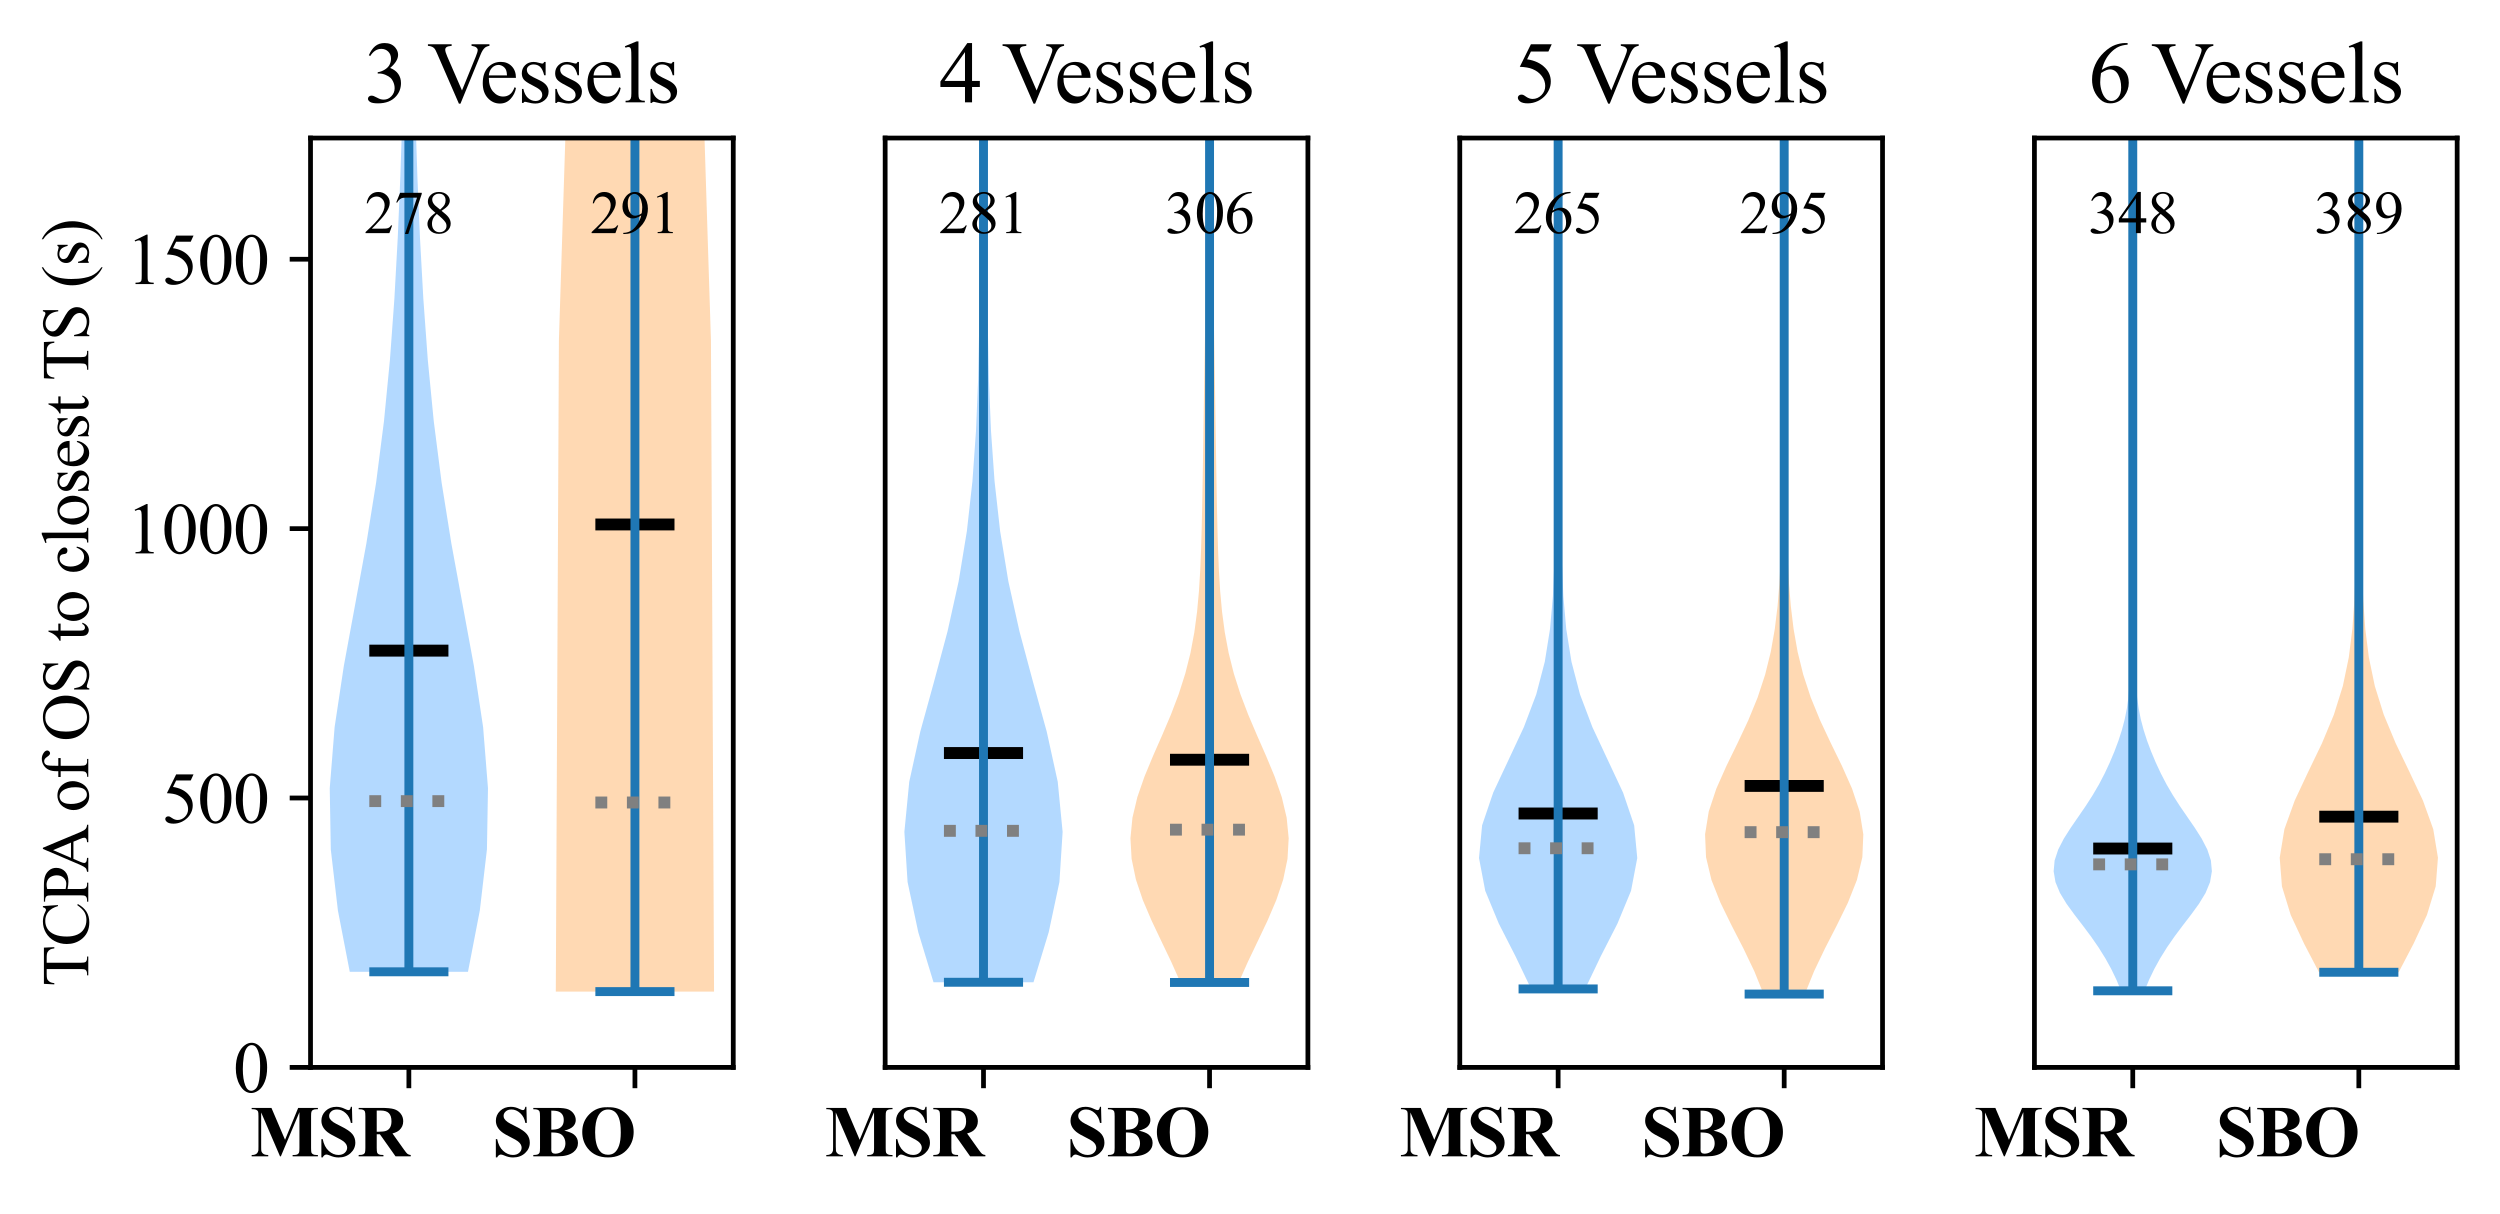 <?xml version="1.0" encoding="utf-8" standalone="no"?>
<!DOCTYPE svg PUBLIC "-//W3C//DTD SVG 1.1//EN"
  "http://www.w3.org/Graphics/SVG/1.1/DTD/svg11.dtd">
<svg xmlns:xlink="http://www.w3.org/1999/xlink" width="420.181pt" height="204.112pt" viewBox="0 0 420.181 204.112" xmlns="http://www.w3.org/2000/svg" version="1.1">
 <defs>
  <style type="text/css">*{stroke-linejoin: round; stroke-linecap: butt}</style>
 </defs>
 <g id="figure_1">
  <g id="patch_1">
   <path d="M 0 204.112 
L 420.181 204.112 
L 420.181 0 
L 0 0 
z
" style="fill: #ffffff"/>
  </g>
  <g id="axes_1">
   <g id="patch_2">
    <path d="M 52.191 179.399 
L 123.241 179.399 
L 123.241 23.199 
L 52.191 23.199 
z
" style="fill: #ffffff"/>
   </g>
   <g id="PolyCollection_1">
    <path d="M 78.655 163.328 
L 58.783 163.328 
L 56.795 153.046 
L 55.596 142.763 
L 55.421 132.481 
L 56.241 122.199 
L 57.79 111.916 
L 59.686 101.634 
L 61.573 91.352 
L 63.219 81.07 
L 64.535 70.787 
L 65.535 60.505 
L 66.285 50.223 
L 66.852 39.941 
L 67.288 29.658 
L 67.622 19.376 
L 67.874 9.094 
L 68.053 -1.189 
L 68.175 -11.471 
L 68.255 -21.753 
L 68.311 -32.035 
L 68.358 -42.318 
L 68.404 -52.6 
L 68.454 -62.882 
L 68.506 -73.164 
L 68.557 -83.447 
L 68.604 -93.729 
L 68.642 -104.011 
L 68.67 -114.294 
L 68.686 -124.576 
L 68.693 -134.858 
L 68.689 -145.14 
L 68.676 -155.423 
L 68.657 -165.705 
L 68.634 -175.987 
L 68.612 -186.269 
L 68.596 -196.552 
L 68.588 -206.834 
L 68.589 -217.116 
L 68.596 -227.399 
L 68.607 -237.681 
L 68.617 -247.963 
L 68.627 -258.245 
L 68.637 -268.528 
L 68.648 -278.81 
L 68.659 -289.092 
L 68.669 -299.374 
L 68.676 -309.657 
L 68.677 -319.939 
L 68.672 -330.221 
L 68.665 -340.504 
L 68.657 -350.786 
L 68.651 -361.068 
L 68.65 -371.35 
L 68.651 -381.633 
L 68.654 -391.915 
L 68.654 -402.197 
L 68.653 -412.479 
L 68.65 -422.762 
L 68.649 -433.044 
L 68.65 -443.326 
L 68.654 -453.609 
L 68.659 -463.891 
L 68.662 -474.173 
L 68.661 -484.455 
L 68.658 -494.738 
L 68.654 -505.02 
L 68.653 -515.302 
L 68.657 -525.584 
L 68.665 -535.867 
L 68.677 -546.149 
L 68.69 -556.431 
L 68.7 -566.714 
L 68.708 -576.996 
L 68.713 -587.278 
L 68.716 -597.56 
L 68.718 -607.843 
L 68.718 -618.125 
L 68.719 -628.407 
L 68.719 -638.689 
L 68.719 -648.972 
L 68.719 -659.254 
L 68.719 -669.536 
L 68.719 -679.819 
L 68.719 -690.101 
L 68.719 -700.383 
L 68.719 -710.665 
L 68.719 -720.948 
L 68.719 -731.23 
L 68.719 -741.512 
L 68.718 -751.794 
L 68.718 -762.077 
L 68.717 -772.359 
L 68.714 -782.641 
L 68.709 -792.924 
L 68.702 -803.206 
L 68.692 -813.488 
L 68.68 -823.77 
L 68.668 -834.053 
L 68.659 -844.335 
L 68.656 -854.617 
L 68.782 -854.617 
L 68.782 -854.617 
L 68.779 -844.335 
L 68.77 -834.053 
L 68.758 -823.77 
L 68.746 -813.488 
L 68.736 -803.206 
L 68.728 -792.924 
L 68.724 -782.641 
L 68.721 -772.359 
L 68.72 -762.077 
L 68.719 -751.794 
L 68.719 -741.512 
L 68.719 -731.23 
L 68.719 -720.948 
L 68.719 -710.665 
L 68.719 -700.383 
L 68.719 -690.101 
L 68.719 -679.819 
L 68.719 -669.536 
L 68.719 -659.254 
L 68.719 -648.972 
L 68.719 -638.689 
L 68.719 -628.407 
L 68.719 -618.125 
L 68.72 -607.843 
L 68.721 -597.56 
L 68.724 -587.278 
L 68.729 -576.996 
L 68.737 -566.714 
L 68.748 -556.431 
L 68.76 -546.149 
L 68.772 -535.867 
L 68.781 -525.584 
L 68.785 -515.302 
L 68.784 -505.02 
L 68.78 -494.738 
L 68.776 -484.455 
L 68.776 -474.173 
L 68.779 -463.891 
L 68.783 -453.609 
L 68.788 -443.326 
L 68.789 -433.044 
L 68.788 -422.762 
L 68.785 -412.479 
L 68.783 -402.197 
L 68.784 -391.915 
L 68.786 -381.633 
L 68.788 -371.35 
L 68.786 -361.068 
L 68.781 -350.786 
L 68.773 -340.504 
L 68.765 -330.221 
L 68.761 -319.939 
L 68.762 -309.657 
L 68.769 -299.374 
L 68.779 -289.092 
L 68.79 -278.81 
L 68.801 -268.528 
L 68.811 -258.245 
L 68.82 -247.963 
L 68.831 -237.681 
L 68.841 -227.399 
L 68.849 -217.116 
L 68.85 -206.834 
L 68.842 -196.552 
L 68.825 -186.269 
L 68.803 -175.987 
L 68.781 -165.705 
L 68.761 -155.423 
L 68.749 -145.14 
L 68.745 -134.858 
L 68.751 -124.576 
L 68.768 -114.294 
L 68.796 -104.011 
L 68.834 -93.729 
L 68.88 -83.447 
L 68.931 -73.164 
L 68.984 -62.882 
L 69.033 -52.6 
L 69.08 -42.318 
L 69.126 -32.035 
L 69.182 -21.753 
L 69.263 -11.471 
L 69.384 -1.189 
L 69.564 9.094 
L 69.815 19.376 
L 70.15 29.658 
L 70.585 39.941 
L 71.152 50.223 
L 71.902 60.505 
L 72.903 70.787 
L 74.218 81.07 
L 75.864 91.352 
L 77.752 101.634 
L 79.648 111.916 
L 81.197 122.199 
L 82.017 132.481 
L 81.841 142.763 
L 80.642 153.046 
L 78.655 163.328 
z
" clip-path="url(#p10e452c7de)" style="fill: #0080ff; fill-opacity: 0.3"/>
   </g>
   <g id="PolyCollection_2">
    <path d="M 120.012 166.656 
L 93.415 166.656 
L 93.936 57.204 
L 97.421 -52.247 
L 101.574 -161.699 
L 104.535 -271.151 
L 105.996 -380.602 
L 106.526 -490.054 
L 106.674 -599.506 
L 106.706 -708.957 
L 106.712 -818.409 
L 106.713 -927.861 
L 106.714 -1037.312 
L 106.714 -1146.764 
L 106.714 -1256.216 
L 106.714 -1365.667 
L 106.714 -1475.119 
L 106.714 -1584.571 
L 106.714 -1694.022 
L 106.714 -1803.474 
L 106.714 -1912.926 
L 106.714 -2022.377 
L 106.714 -2131.829 
L 106.714 -2241.281 
L 106.714 -2350.732 
L 106.714 -2460.184 
L 106.714 -2569.635 
L 106.714 -2679.087 
L 106.714 -2788.539 
L 106.714 -2897.99 
L 106.714 -3007.442 
L 106.714 -3116.894 
L 106.714 -3226.345 
L 106.714 -3335.797 
L 106.714 -3445.249 
L 106.714 -3554.7 
L 106.714 -3664.152 
L 106.714 -3773.604 
L 106.714 -3883.055 
L 106.714 -3992.507 
L 106.714 -4101.959 
L 106.714 -4211.41 
L 106.714 -4320.862 
L 106.714 -4430.314 
L 106.714 -4539.765 
L 106.714 -4649.217 
L 106.714 -4758.669 
L 106.714 -4868.12 
L 106.714 -4977.572 
L 106.714 -5087.024 
L 106.714 -5196.475 
L 106.714 -5305.927 
L 106.714 -5415.379 
L 106.714 -5524.83 
L 106.714 -5634.282 
L 106.714 -5743.734 
L 106.714 -5853.185 
L 106.714 -5962.637 
L 106.714 -6072.089 
L 106.714 -6181.54 
L 106.714 -6290.992 
L 106.714 -6400.444 
L 106.714 -6509.895 
L 106.714 -6619.347 
L 106.714 -6728.799 
L 106.714 -6838.25 
L 106.714 -6947.702 
L 106.714 -7057.154 
L 106.714 -7166.605 
L 106.714 -7276.057 
L 106.714 -7385.509 
L 106.714 -7494.96 
L 106.714 -7604.412 
L 106.714 -7713.864 
L 106.714 -7823.315 
L 106.714 -7932.767 
L 106.714 -8042.219 
L 106.714 -8151.67 
L 106.714 -8261.122 
L 106.714 -8370.574 
L 106.714 -8480.025 
L 106.714 -8589.477 
L 106.714 -8698.929 
L 106.714 -8808.38 
L 106.714 -8917.832 
L 106.714 -9027.284 
L 106.714 -9136.735 
L 106.714 -9246.187 
L 106.714 -9355.639 
L 106.714 -9465.09 
L 106.714 -9574.542 
L 106.714 -9683.993 
L 106.714 -9793.445 
L 106.714 -9902.897 
L 106.713 -10012.348 
L 106.712 -10121.8 
L 106.709 -10231.252 
L 106.701 -10340.703 
L 106.687 -10450.155 
L 106.672 -10559.607 
L 106.666 -10669.058 
L 106.761 -10669.058 
L 106.761 -10669.058 
L 106.755 -10559.607 
L 106.74 -10450.155 
L 106.727 -10340.703 
L 106.718 -10231.252 
L 106.715 -10121.8 
L 106.714 -10012.348 
L 106.714 -9902.897 
L 106.714 -9793.445 
L 106.714 -9683.993 
L 106.714 -9574.542 
L 106.714 -9465.09 
L 106.714 -9355.639 
L 106.714 -9246.187 
L 106.714 -9136.735 
L 106.714 -9027.284 
L 106.714 -8917.832 
L 106.714 -8808.38 
L 106.714 -8698.929 
L 106.714 -8589.477 
L 106.714 -8480.025 
L 106.714 -8370.574 
L 106.714 -8261.122 
L 106.714 -8151.67 
L 106.714 -8042.219 
L 106.714 -7932.767 
L 106.714 -7823.315 
L 106.714 -7713.864 
L 106.714 -7604.412 
L 106.714 -7494.96 
L 106.714 -7385.509 
L 106.714 -7276.057 
L 106.714 -7166.605 
L 106.714 -7057.154 
L 106.714 -6947.702 
L 106.714 -6838.25 
L 106.714 -6728.799 
L 106.714 -6619.347 
L 106.714 -6509.895 
L 106.714 -6400.444 
L 106.714 -6290.992 
L 106.714 -6181.54 
L 106.714 -6072.089 
L 106.714 -5962.637 
L 106.714 -5853.185 
L 106.714 -5743.734 
L 106.714 -5634.282 
L 106.714 -5524.83 
L 106.714 -5415.379 
L 106.714 -5305.927 
L 106.714 -5196.475 
L 106.714 -5087.024 
L 106.714 -4977.572 
L 106.714 -4868.12 
L 106.714 -4758.669 
L 106.714 -4649.217 
L 106.714 -4539.765 
L 106.714 -4430.314 
L 106.714 -4320.862 
L 106.714 -4211.41 
L 106.714 -4101.959 
L 106.714 -3992.507 
L 106.714 -3883.055 
L 106.714 -3773.604 
L 106.714 -3664.152 
L 106.714 -3554.7 
L 106.714 -3445.249 
L 106.714 -3335.797 
L 106.714 -3226.345 
L 106.714 -3116.894 
L 106.714 -3007.442 
L 106.714 -2897.99 
L 106.714 -2788.539 
L 106.714 -2679.087 
L 106.714 -2569.635 
L 106.714 -2460.184 
L 106.714 -2350.732 
L 106.714 -2241.281 
L 106.714 -2131.829 
L 106.714 -2022.377 
L 106.714 -1912.926 
L 106.714 -1803.474 
L 106.714 -1694.022 
L 106.714 -1584.571 
L 106.714 -1475.119 
L 106.714 -1365.667 
L 106.714 -1256.216 
L 106.714 -1146.764 
L 106.714 -1037.312 
L 106.714 -927.861 
L 106.715 -818.409 
L 106.721 -708.957 
L 106.753 -599.506 
L 106.901 -490.054 
L 107.431 -380.602 
L 108.892 -271.151 
L 111.853 -161.699 
L 116.006 -52.247 
L 119.491 57.204 
L 120.012 166.656 
z
" clip-path="url(#p10e452c7de)" style="fill: #ff8000; fill-opacity: 0.3"/>
   </g>
   <g id="matplotlib.axis_1">
    <g id="xtick_1">
     <g id="line2d_1">
      <defs>
       <path id="m2b1417d1fd" d="M 0 0 
L 0 3.5 
" style="stroke: #000000; stroke-width: 0.8"/>
      </defs>
      <g>
       <use xlink:href="#m2b1417d1fd" x="68.719" y="179.399" style="stroke: #000000; stroke-width: 0.8"/>
      </g>
     </g>
     <g id="text_1">
      <!-- MSR -->
      <g transform="translate(42.053 194.345) scale(0.12 -0.12)">
       <defs>
        <path id="TimesNewRomanPS-BoldMT-4d" d="M 3050 1444 
L 4200 4238 
L 5925 4238 
L 5925 4122 
L 5788 4122 
Q 5600 4122 5488 4056 
Q 5409 4013 5363 3909 
Q 5328 3834 5328 3519 
L 5328 725 
Q 5328 400 5362 319 
Q 5397 238 5503 177 
Q 5609 116 5788 116 
L 5925 116 
L 5925 0 
L 3713 0 
L 3713 116 
L 3850 116 
Q 4038 116 4150 181 
Q 4228 225 4275 331 
Q 4309 406 4309 725 
L 4309 3866 
L 2684 0 
L 2609 0 
L 959 3838 
L 959 853 
Q 959 541 975 469 
Q 1016 313 1152 214 
Q 1288 116 1578 116 
L 1578 0 
L 128 0 
L 128 116 
L 172 116 
Q 313 113 434 161 
Q 556 209 618 290 
Q 681 372 716 519 
Q 722 553 722 838 
L 722 3519 
Q 722 3841 687 3920 
Q 653 4000 547 4061 
Q 441 4122 263 4122 
L 128 4122 
L 128 4238 
L 1859 4238 
L 3050 1444 
z
" transform="scale(0.016)"/>
        <path id="TimesNewRomanPS-BoldMT-53" d="M 3006 4334 
L 3041 2922 
L 2913 2922 
Q 2822 3453 2467 3776 
Q 2113 4100 1700 4100 
Q 1381 4100 1195 3929 
Q 1009 3759 1009 3538 
Q 1009 3397 1075 3288 
Q 1166 3141 1366 2997 
Q 1513 2894 2044 2631 
Q 2788 2266 3047 1941 
Q 3303 1616 3303 1197 
Q 3303 666 2889 283 
Q 2475 -100 1838 -100 
Q 1638 -100 1459 -59 
Q 1281 -19 1013 94 
Q 863 156 766 156 
Q 684 156 593 93 
Q 503 31 447 -97 
L 331 -97 
L 331 1503 
L 447 1503 
Q 584 828 976 473 
Q 1369 119 1822 119 
Q 2172 119 2380 309 
Q 2588 500 2588 753 
Q 2588 903 2508 1043 
Q 2428 1184 2265 1311 
Q 2103 1438 1691 1641 
Q 1113 1925 859 2125 
Q 606 2325 470 2572 
Q 334 2819 334 3116 
Q 334 3622 706 3978 
Q 1078 4334 1644 4334 
Q 1850 4334 2044 4284 
Q 2191 4247 2402 4145 
Q 2613 4044 2697 4044 
Q 2778 4044 2825 4094 
Q 2872 4144 2913 4334 
L 3006 4334 
z
" transform="scale(0.016)"/>
        <path id="TimesNewRomanPS-BoldMT-52" d="M 1700 1931 
L 1700 744 
Q 1700 400 1742 311 
Q 1784 222 1890 169 
Q 1997 116 2288 116 
L 2288 0 
L 119 0 
L 119 116 
Q 413 116 517 170 
Q 622 225 664 312 
Q 706 400 706 744 
L 706 3494 
Q 706 3838 664 3927 
Q 622 4016 515 4069 
Q 409 4122 119 4122 
L 119 4238 
L 2088 4238 
Q 2856 4238 3212 4131 
Q 3569 4025 3794 3739 
Q 4019 3453 4019 3069 
Q 4019 2600 3681 2294 
Q 3466 2100 3078 2003 
L 4097 569 
Q 4297 291 4381 222 
Q 4509 125 4678 116 
L 4678 0 
L 3344 0 
L 1978 1931 
L 1700 1931 
z
M 1700 4009 
L 1700 2153 
L 1878 2153 
Q 2313 2153 2528 2233 
Q 2744 2313 2867 2520 
Q 2991 2728 2991 3063 
Q 2991 3547 2764 3778 
Q 2538 4009 2034 4009 
L 1700 4009 
z
" transform="scale(0.016)"/>
       </defs>
       <use xlink:href="#TimesNewRomanPS-BoldMT-4d"/>
       <use xlink:href="#TimesNewRomanPS-BoldMT-53" x="94.385"/>
       <use xlink:href="#TimesNewRomanPS-BoldMT-52" x="150"/>
      </g>
     </g>
    </g>
    <g id="xtick_2">
     <g id="line2d_2">
      <g>
       <use xlink:href="#m2b1417d1fd" x="106.714" y="179.399" style="stroke: #000000; stroke-width: 0.8"/>
      </g>
     </g>
     <g id="text_2">
      <!-- SBO -->
      <g transform="translate(82.702 194.345) scale(0.12 -0.12)">
       <defs>
        <path id="TimesNewRomanPS-BoldMT-42" d="M 2847 2247 
Q 3450 2106 3694 1906 
Q 4044 1622 4044 1169 
Q 4044 691 3659 378 
Q 3188 0 2288 0 
L 134 0 
L 134 116 
Q 428 116 533 170 
Q 638 225 680 312 
Q 722 400 722 744 
L 722 3494 
Q 722 3838 680 3927 
Q 638 4016 531 4069 
Q 425 4122 134 4122 
L 134 4238 
L 2166 4238 
Q 2894 4238 3197 4108 
Q 3500 3978 3675 3720 
Q 3850 3463 3850 3172 
Q 3850 2866 3628 2627 
Q 3406 2388 2847 2247 
z
M 1709 2331 
Q 2153 2331 2364 2431 
Q 2575 2531 2687 2712 
Q 2800 2894 2800 3175 
Q 2800 3456 2689 3636 
Q 2578 3816 2372 3909 
Q 2166 4003 1709 4000 
L 1709 2331 
z
M 1709 2088 
L 1709 728 
L 1706 572 
Q 1706 403 1792 317 
Q 1878 231 2047 231 
Q 2297 231 2508 342 
Q 2719 453 2831 664 
Q 2944 875 2944 1134 
Q 2944 1431 2806 1667 
Q 2669 1903 2428 1997 
Q 2188 2091 1709 2088 
z
" transform="scale(0.016)"/>
        <path id="TimesNewRomanPS-BoldMT-4f" d="M 2472 4297 
Q 3484 4334 4117 3706 
Q 4750 3078 4750 2134 
Q 4750 1328 4278 716 
Q 3653 -97 2513 -97 
Q 1369 -97 744 678 
Q 250 1291 250 2131 
Q 250 3075 892 3704 
Q 1534 4334 2472 4297 
z
M 2509 4097 
Q 1928 4097 1625 3503 
Q 1378 3016 1378 2103 
Q 1378 1019 1759 500 
Q 2025 138 2503 138 
Q 2825 138 3041 294 
Q 3316 494 3469 933 
Q 3622 1372 3622 2078 
Q 3622 2919 3465 3336 
Q 3309 3753 3067 3925 
Q 2825 4097 2509 4097 
z
" transform="scale(0.016)"/>
       </defs>
       <use xlink:href="#TimesNewRomanPS-BoldMT-53"/>
       <use xlink:href="#TimesNewRomanPS-BoldMT-42" x="55.615"/>
       <use xlink:href="#TimesNewRomanPS-BoldMT-4f" x="122.314"/>
      </g>
     </g>
    </g>
   </g>
   <g id="matplotlib.axis_2">
    <g id="ytick_1">
     <g id="line2d_3">
      <defs>
       <path id="m4b02e10c97" d="M 0 0 
L -3.5 0 
" style="stroke: #000000; stroke-width: 0.8"/>
      </defs>
      <g>
       <use xlink:href="#m4b02e10c97" x="52.191" y="179.399" style="stroke: #000000; stroke-width: 0.8"/>
      </g>
     </g>
     <g id="text_3">
      <!-- 0 -->
      <g transform="translate(39.191 183.565) scale(0.12 -0.12)">
       <defs>
        <path id="TimesNewRomanPSMT-30" d="M 231 2094 
Q 231 2819 450 3342 
Q 669 3866 1031 4122 
Q 1313 4325 1613 4325 
Q 2100 4325 2488 3828 
Q 2972 3213 2972 2159 
Q 2972 1422 2759 906 
Q 2547 391 2217 158 
Q 1888 -75 1581 -75 
Q 975 -75 572 641 
Q 231 1244 231 2094 
z
M 844 2016 
Q 844 1141 1059 588 
Q 1238 122 1591 122 
Q 1759 122 1940 273 
Q 2122 425 2216 781 
Q 2359 1319 2359 2297 
Q 2359 3022 2209 3506 
Q 2097 3866 1919 4016 
Q 1791 4119 1609 4119 
Q 1397 4119 1231 3928 
Q 1006 3669 925 3112 
Q 844 2556 844 2016 
z
" transform="scale(0.016)"/>
       </defs>
       <use xlink:href="#TimesNewRomanPSMT-30"/>
      </g>
     </g>
    </g>
    <g id="ytick_2">
     <g id="line2d_4">
      <g>
       <use xlink:href="#m4b02e10c97" x="52.191" y="134.124" style="stroke: #000000; stroke-width: 0.8"/>
      </g>
     </g>
     <g id="text_4">
      <!-- 500 -->
      <g transform="translate(27.191 138.29) scale(0.12 -0.12)">
       <defs>
        <path id="TimesNewRomanPSMT-35" d="M 2778 4238 
L 2534 3706 
L 1259 3706 
L 981 3138 
Q 1809 3016 2294 2522 
Q 2709 2097 2709 1522 
Q 2709 1188 2573 903 
Q 2438 619 2231 419 
Q 2025 219 1772 97 
Q 1413 -75 1034 -75 
Q 653 -75 479 54 
Q 306 184 306 341 
Q 306 428 378 495 
Q 450 563 559 563 
Q 641 563 702 538 
Q 763 513 909 409 
Q 1144 247 1384 247 
Q 1750 247 2026 523 
Q 2303 800 2303 1197 
Q 2303 1581 2056 1914 
Q 1809 2247 1375 2428 
Q 1034 2569 447 2591 
L 1259 4238 
L 2778 4238 
z
" transform="scale(0.016)"/>
       </defs>
       <use xlink:href="#TimesNewRomanPSMT-35"/>
       <use xlink:href="#TimesNewRomanPSMT-30" x="50"/>
       <use xlink:href="#TimesNewRomanPSMT-30" x="100"/>
      </g>
     </g>
    </g>
    <g id="ytick_3">
     <g id="line2d_5">
      <g>
       <use xlink:href="#m4b02e10c97" x="52.191" y="88.848" style="stroke: #000000; stroke-width: 0.8"/>
      </g>
     </g>
     <g id="text_5">
      <!-- 1000 -->
      <g transform="translate(21.191 93.015) scale(0.12 -0.12)">
       <defs>
        <path id="TimesNewRomanPSMT-31" d="M 750 3822 
L 1781 4325 
L 1884 4325 
L 1884 747 
Q 1884 391 1914 303 
Q 1944 216 2037 169 
Q 2131 122 2419 116 
L 2419 0 
L 825 0 
L 825 116 
Q 1125 122 1212 167 
Q 1300 213 1334 289 
Q 1369 366 1369 747 
L 1369 3034 
Q 1369 3497 1338 3628 
Q 1316 3728 1258 3775 
Q 1200 3822 1119 3822 
Q 1003 3822 797 3725 
L 750 3822 
z
" transform="scale(0.016)"/>
       </defs>
       <use xlink:href="#TimesNewRomanPSMT-31"/>
       <use xlink:href="#TimesNewRomanPSMT-30" x="50"/>
       <use xlink:href="#TimesNewRomanPSMT-30" x="100"/>
       <use xlink:href="#TimesNewRomanPSMT-30" x="150"/>
      </g>
     </g>
    </g>
    <g id="ytick_4">
     <g id="line2d_6">
      <g>
       <use xlink:href="#m4b02e10c97" x="52.191" y="43.573" style="stroke: #000000; stroke-width: 0.8"/>
      </g>
     </g>
     <g id="text_6">
      <!-- 1500 -->
      <g transform="translate(21.191 47.739) scale(0.12 -0.12)">
       <use xlink:href="#TimesNewRomanPSMT-31"/>
       <use xlink:href="#TimesNewRomanPSMT-35" x="50"/>
       <use xlink:href="#TimesNewRomanPSMT-30" x="100"/>
       <use xlink:href="#TimesNewRomanPSMT-30" x="150"/>
      </g>
     </g>
    </g>
    <g id="text_7">
     <!-- TCPA of OS to closest TS (s) -->
     <g transform="translate(14.838 165.788) rotate(-90) scale(0.11 -0.11)">
      <defs>
       <path id="TimesNewRomanPSMT-54" d="M 3703 4238 
L 3750 3244 
L 3631 3244 
Q 3597 3506 3538 3619 
Q 3441 3800 3280 3886 
Q 3119 3972 2856 3972 
L 2259 3972 
L 2259 734 
Q 2259 344 2344 247 
Q 2463 116 2709 116 
L 2856 116 
L 2856 0 
L 1059 0 
L 1059 116 
L 1209 116 
Q 1478 116 1591 278 
Q 1659 378 1659 734 
L 1659 3972 
L 1150 3972 
Q 853 3972 728 3928 
Q 566 3869 450 3700 
Q 334 3531 313 3244 
L 194 3244 
L 244 4238 
L 3703 4238 
z
" transform="scale(0.016)"/>
       <path id="TimesNewRomanPSMT-43" d="M 3853 4334 
L 3950 2894 
L 3853 2894 
Q 3659 3541 3300 3825 
Q 2941 4109 2438 4109 
Q 2016 4109 1675 3895 
Q 1334 3681 1139 3212 
Q 944 2744 944 2047 
Q 944 1472 1128 1050 
Q 1313 628 1683 403 
Q 2053 178 2528 178 
Q 2941 178 3256 354 
Q 3572 531 3950 1056 
L 4047 994 
Q 3728 428 3303 165 
Q 2878 -97 2294 -97 
Q 1241 -97 663 684 
Q 231 1266 231 2053 
Q 231 2688 515 3219 
Q 800 3750 1298 4042 
Q 1797 4334 2388 4334 
Q 2847 4334 3294 4109 
Q 3425 4041 3481 4041 
Q 3566 4041 3628 4100 
Q 3709 4184 3744 4334 
L 3853 4334 
z
" transform="scale(0.016)"/>
       <path id="TimesNewRomanPSMT-50" d="M 1313 1984 
L 1313 750 
Q 1313 350 1400 253 
Q 1519 116 1759 116 
L 1922 116 
L 1922 0 
L 106 0 
L 106 116 
L 266 116 
Q 534 116 650 291 
Q 713 388 713 750 
L 713 3488 
Q 713 3888 628 3984 
Q 506 4122 266 4122 
L 106 4122 
L 106 4238 
L 1659 4238 
Q 2228 4238 2556 4120 
Q 2884 4003 3109 3725 
Q 3334 3447 3334 3066 
Q 3334 2547 2992 2222 
Q 2650 1897 2025 1897 
Q 1872 1897 1694 1919 
Q 1516 1941 1313 1984 
z
M 1313 2163 
Q 1478 2131 1606 2115 
Q 1734 2100 1825 2100 
Q 2150 2100 2386 2351 
Q 2622 2603 2622 3003 
Q 2622 3278 2509 3514 
Q 2397 3750 2190 3867 
Q 1984 3984 1722 3984 
Q 1563 3984 1313 3925 
L 1313 2163 
z
" transform="scale(0.016)"/>
       <path id="TimesNewRomanPSMT-41" d="M 2928 1419 
L 1288 1419 
L 1000 750 
Q 894 503 894 381 
Q 894 284 986 211 
Q 1078 138 1384 116 
L 1384 0 
L 50 0 
L 50 116 
Q 316 163 394 238 
Q 553 388 747 847 
L 2238 4334 
L 2347 4334 
L 3822 809 
Q 4000 384 4145 257 
Q 4291 131 4550 116 
L 4550 0 
L 2878 0 
L 2878 116 
Q 3131 128 3220 200 
Q 3309 272 3309 375 
Q 3309 513 3184 809 
L 2928 1419 
z
M 2841 1650 
L 2122 3363 
L 1384 1650 
L 2841 1650 
z
" transform="scale(0.016)"/>
       <path id="TimesNewRomanPSMT-20" transform="scale(0.016)"/>
       <path id="TimesNewRomanPSMT-6f" d="M 1600 2947 
Q 2250 2947 2644 2453 
Q 2978 2031 2978 1484 
Q 2978 1100 2793 706 
Q 2609 313 2286 112 
Q 1963 -88 1566 -88 
Q 919 -88 538 428 
Q 216 863 216 1403 
Q 216 1797 411 2186 
Q 606 2575 925 2761 
Q 1244 2947 1600 2947 
z
M 1503 2744 
Q 1338 2744 1170 2645 
Q 1003 2547 900 2300 
Q 797 2053 797 1666 
Q 797 1041 1045 587 
Q 1294 134 1700 134 
Q 2003 134 2200 384 
Q 2397 634 2397 1244 
Q 2397 2006 2069 2444 
Q 1847 2744 1503 2744 
z
" transform="scale(0.016)"/>
       <path id="TimesNewRomanPSMT-66" d="M 1319 2638 
L 1319 756 
Q 1319 356 1406 250 
Q 1522 113 1716 113 
L 1975 113 
L 1975 0 
L 266 0 
L 266 113 
L 394 113 
Q 519 113 622 175 
Q 725 238 764 344 
Q 803 450 803 756 
L 803 2638 
L 247 2638 
L 247 2863 
L 803 2863 
L 803 3050 
Q 803 3478 940 3775 
Q 1078 4072 1361 4255 
Q 1644 4438 1997 4438 
Q 2325 4438 2600 4225 
Q 2781 4084 2781 3909 
Q 2781 3816 2700 3733 
Q 2619 3650 2525 3650 
Q 2453 3650 2373 3701 
Q 2294 3753 2178 3923 
Q 2063 4094 1966 4153 
Q 1869 4213 1750 4213 
Q 1606 4213 1506 4136 
Q 1406 4059 1362 3898 
Q 1319 3738 1319 3069 
L 1319 2863 
L 2056 2863 
L 2056 2638 
L 1319 2638 
z
" transform="scale(0.016)"/>
       <path id="TimesNewRomanPSMT-4f" d="M 2341 4334 
Q 3166 4334 3770 3707 
Q 4375 3081 4375 2144 
Q 4375 1178 3765 540 
Q 3156 -97 2291 -97 
Q 1416 -97 820 525 
Q 225 1147 225 2134 
Q 225 3144 913 3781 
Q 1509 4334 2341 4334 
z
M 2281 4106 
Q 1713 4106 1369 3684 
Q 941 3159 941 2147 
Q 941 1109 1384 550 
Q 1725 125 2284 125 
Q 2881 125 3270 590 
Q 3659 1056 3659 2059 
Q 3659 3147 3231 3681 
Q 2888 4106 2281 4106 
z
" transform="scale(0.016)"/>
       <path id="TimesNewRomanPSMT-53" d="M 2934 4334 
L 2934 2869 
L 2819 2869 
Q 2763 3291 2617 3541 
Q 2472 3791 2203 3937 
Q 1934 4084 1647 4084 
Q 1322 4084 1109 3886 
Q 897 3688 897 3434 
Q 897 3241 1031 3081 
Q 1225 2847 1953 2456 
Q 2547 2138 2764 1967 
Q 2981 1797 3098 1565 
Q 3216 1334 3216 1081 
Q 3216 600 2842 251 
Q 2469 -97 1881 -97 
Q 1697 -97 1534 -69 
Q 1438 -53 1133 45 
Q 828 144 747 144 
Q 669 144 623 97 
Q 578 50 556 -97 
L 441 -97 
L 441 1356 
L 556 1356 
Q 638 900 775 673 
Q 913 447 1195 297 
Q 1478 147 1816 147 
Q 2206 147 2432 353 
Q 2659 559 2659 841 
Q 2659 997 2573 1156 
Q 2488 1316 2306 1453 
Q 2184 1547 1640 1851 
Q 1097 2156 867 2337 
Q 638 2519 519 2737 
Q 400 2956 400 3219 
Q 400 3675 750 4004 
Q 1100 4334 1641 4334 
Q 1978 4334 2356 4169 
Q 2531 4091 2603 4091 
Q 2684 4091 2736 4139 
Q 2788 4188 2819 4334 
L 2934 4334 
z
" transform="scale(0.016)"/>
       <path id="TimesNewRomanPSMT-74" d="M 1031 3803 
L 1031 2863 
L 1700 2863 
L 1700 2644 
L 1031 2644 
L 1031 788 
Q 1031 509 1111 412 
Q 1191 316 1316 316 
Q 1419 316 1516 380 
Q 1613 444 1666 569 
L 1788 569 
Q 1678 263 1478 108 
Q 1278 -47 1066 -47 
Q 922 -47 784 33 
Q 647 113 581 261 
Q 516 409 516 719 
L 516 2644 
L 63 2644 
L 63 2747 
Q 234 2816 414 2980 
Q 594 3144 734 3369 
Q 806 3488 934 3803 
L 1031 3803 
z
" transform="scale(0.016)"/>
       <path id="TimesNewRomanPSMT-63" d="M 2631 1088 
Q 2516 522 2178 217 
Q 1841 -88 1431 -88 
Q 944 -88 581 321 
Q 219 731 219 1428 
Q 219 2103 620 2525 
Q 1022 2947 1584 2947 
Q 2006 2947 2278 2723 
Q 2550 2500 2550 2259 
Q 2550 2141 2473 2067 
Q 2397 1994 2259 1994 
Q 2075 1994 1981 2113 
Q 1928 2178 1911 2362 
Q 1894 2547 1784 2644 
Q 1675 2738 1481 2738 
Q 1169 2738 978 2506 
Q 725 2200 725 1697 
Q 725 1184 976 792 
Q 1228 400 1656 400 
Q 1963 400 2206 609 
Q 2378 753 2541 1131 
L 2631 1088 
z
" transform="scale(0.016)"/>
       <path id="TimesNewRomanPSMT-6c" d="M 1184 4444 
L 1184 647 
Q 1184 378 1223 290 
Q 1263 203 1344 158 
Q 1425 113 1647 113 
L 1647 0 
L 244 0 
L 244 113 
Q 441 113 512 153 
Q 584 194 625 287 
Q 666 381 666 647 
L 666 3247 
Q 666 3731 644 3842 
Q 622 3953 573 3993 
Q 525 4034 450 4034 
Q 369 4034 244 3984 
L 191 4094 
L 1044 4444 
L 1184 4444 
z
" transform="scale(0.016)"/>
       <path id="TimesNewRomanPSMT-73" d="M 2050 2947 
L 2050 1972 
L 1947 1972 
Q 1828 2431 1642 2597 
Q 1456 2763 1169 2763 
Q 950 2763 815 2647 
Q 681 2531 681 2391 
Q 681 2216 781 2091 
Q 878 1963 1175 1819 
L 1631 1597 
Q 2266 1288 2266 781 
Q 2266 391 1970 151 
Q 1675 -88 1309 -88 
Q 1047 -88 709 6 
Q 606 38 541 38 
Q 469 38 428 -44 
L 325 -44 
L 325 978 
L 428 978 
Q 516 541 762 319 
Q 1009 97 1316 97 
Q 1531 97 1667 223 
Q 1803 350 1803 528 
Q 1803 744 1651 891 
Q 1500 1038 1047 1263 
Q 594 1488 453 1669 
Q 313 1847 313 2119 
Q 313 2472 555 2709 
Q 797 2947 1181 2947 
Q 1350 2947 1591 2875 
Q 1750 2828 1803 2828 
Q 1853 2828 1881 2850 
Q 1909 2872 1947 2947 
L 2050 2947 
z
" transform="scale(0.016)"/>
       <path id="TimesNewRomanPSMT-65" d="M 681 1784 
Q 678 1147 991 784 
Q 1303 422 1725 422 
Q 2006 422 2214 576 
Q 2422 731 2563 1106 
L 2659 1044 
Q 2594 616 2278 264 
Q 1963 -88 1488 -88 
Q 972 -88 605 314 
Q 238 716 238 1394 
Q 238 2128 614 2539 
Q 991 2950 1559 2950 
Q 2041 2950 2350 2633 
Q 2659 2316 2659 1784 
L 681 1784 
z
M 681 1966 
L 2006 1966 
Q 1991 2241 1941 2353 
Q 1863 2528 1708 2628 
Q 1553 2728 1384 2728 
Q 1125 2728 920 2526 
Q 716 2325 681 1966 
z
" transform="scale(0.016)"/>
       <path id="TimesNewRomanPSMT-28" d="M 1988 -1253 
L 1988 -1369 
Q 1516 -1131 1200 -813 
Q 750 -359 506 256 
Q 263 872 263 1534 
Q 263 2503 741 3301 
Q 1219 4100 1988 4444 
L 1988 4313 
Q 1603 4100 1356 3731 
Q 1109 3363 987 2797 
Q 866 2231 866 1616 
Q 866 947 969 400 
Q 1050 -31 1165 -292 
Q 1281 -553 1476 -793 
Q 1672 -1034 1988 -1253 
z
" transform="scale(0.016)"/>
       <path id="TimesNewRomanPSMT-29" d="M 144 4313 
L 144 4444 
Q 619 4209 934 3891 
Q 1381 3434 1625 2820 
Q 1869 2206 1869 1541 
Q 1869 572 1392 -226 
Q 916 -1025 144 -1369 
L 144 -1253 
Q 528 -1038 776 -670 
Q 1025 -303 1145 264 
Q 1266 831 1266 1447 
Q 1266 2113 1163 2663 
Q 1084 3094 967 3353 
Q 850 3613 656 3853 
Q 463 4094 144 4313 
z
" transform="scale(0.016)"/>
      </defs>
      <use xlink:href="#TimesNewRomanPSMT-54"/>
      <use xlink:href="#TimesNewRomanPSMT-43" x="61.084"/>
      <use xlink:href="#TimesNewRomanPSMT-50" x="127.783"/>
      <use xlink:href="#TimesNewRomanPSMT-41" x="174.273"/>
      <use xlink:href="#TimesNewRomanPSMT-20" x="240.99"/>
      <use xlink:href="#TimesNewRomanPSMT-6f" x="265.99"/>
      <use xlink:href="#TimesNewRomanPSMT-66" x="315.99"/>
      <use xlink:href="#TimesNewRomanPSMT-20" x="349.291"/>
      <use xlink:href="#TimesNewRomanPSMT-4f" x="374.291"/>
      <use xlink:href="#TimesNewRomanPSMT-53" x="446.508"/>
      <use xlink:href="#TimesNewRomanPSMT-20" x="502.123"/>
      <use xlink:href="#TimesNewRomanPSMT-74" x="527.123"/>
      <use xlink:href="#TimesNewRomanPSMT-6f" x="554.906"/>
      <use xlink:href="#TimesNewRomanPSMT-20" x="604.906"/>
      <use xlink:href="#TimesNewRomanPSMT-63" x="629.906"/>
      <use xlink:href="#TimesNewRomanPSMT-6c" x="674.291"/>
      <use xlink:href="#TimesNewRomanPSMT-6f" x="702.074"/>
      <use xlink:href="#TimesNewRomanPSMT-73" x="752.074"/>
      <use xlink:href="#TimesNewRomanPSMT-65" x="790.99"/>
      <use xlink:href="#TimesNewRomanPSMT-73" x="835.375"/>
      <use xlink:href="#TimesNewRomanPSMT-74" x="874.291"/>
      <use xlink:href="#TimesNewRomanPSMT-20" x="902.074"/>
      <use xlink:href="#TimesNewRomanPSMT-54" x="925.324"/>
      <use xlink:href="#TimesNewRomanPSMT-53" x="986.408"/>
      <use xlink:href="#TimesNewRomanPSMT-20" x="1042.023"/>
      <use xlink:href="#TimesNewRomanPSMT-28" x="1067.023"/>
      <use xlink:href="#TimesNewRomanPSMT-73" x="1100.324"/>
      <use xlink:href="#TimesNewRomanPSMT-29" x="1139.24"/>
     </g>
    </g>
   </g>
   <g id="LineCollection_1">
    <path d="M 62.07 109.356 
L 75.368 109.356 
" clip-path="url(#p10e452c7de)" style="fill: none; stroke: #000000; stroke-width: 2"/>
    <path d="M 100.064 88.15 
L 113.363 88.15 
" clip-path="url(#p10e452c7de)" style="fill: none; stroke: #000000; stroke-width: 2"/>
   </g>
   <g id="LineCollection_2">
    <path clip-path="url(#p10e452c7de)" style="fill: none; stroke: #1f77b4; stroke-width: 1.5"/>
    <path clip-path="url(#p10e452c7de)" style="fill: none; stroke: #1f77b4; stroke-width: 1.5"/>
   </g>
   <g id="LineCollection_3">
    <path d="M 62.07 163.328 
L 75.368 163.328 
" clip-path="url(#p10e452c7de)" style="fill: none; stroke: #1f77b4; stroke-width: 1.5"/>
    <path d="M 100.064 166.656 
L 113.363 166.656 
" clip-path="url(#p10e452c7de)" style="fill: none; stroke: #1f77b4; stroke-width: 1.5"/>
   </g>
   <g id="LineCollection_4">
    <path d="M 68.719 163.328 
L 68.719 -1 
" clip-path="url(#p10e452c7de)" style="fill: none; stroke: #1f77b4; stroke-width: 1.5"/>
    <path d="M 106.714 166.656 
L 106.714 -1 
" clip-path="url(#p10e452c7de)" style="fill: none; stroke: #1f77b4; stroke-width: 1.5"/>
   </g>
   <g id="LineCollection_5">
    <path d="M 62.07 134.648 
L 75.368 134.648 
" clip-path="url(#p10e452c7de)" style="fill: none; stroke-dasharray: 2,3.3; stroke-dashoffset: 0; stroke: #808080; stroke-width: 2"/>
    <path d="M 100.064 134.879 
L 113.363 134.879 
" clip-path="url(#p10e452c7de)" style="fill: none; stroke-dasharray: 2,3.3; stroke-dashoffset: 0; stroke: #808080; stroke-width: 2"/>
   </g>
   <g id="patch_3">
    <path d="M 52.191 179.399 
L 52.191 23.199 
" style="fill: none; stroke: #000000; stroke-width: 0.8; stroke-linejoin: miter; stroke-linecap: square"/>
   </g>
   <g id="patch_4">
    <path d="M 123.241 179.399 
L 123.241 23.199 
" style="fill: none; stroke: #000000; stroke-width: 0.8; stroke-linejoin: miter; stroke-linecap: square"/>
   </g>
   <g id="patch_5">
    <path d="M 52.191 179.399 
L 123.241 179.399 
" style="fill: none; stroke: #000000; stroke-width: 0.8; stroke-linejoin: miter; stroke-linecap: square"/>
   </g>
   <g id="patch_6">
    <path d="M 52.191 23.199 
L 123.241 23.199 
" style="fill: none; stroke: #000000; stroke-width: 0.8; stroke-linejoin: miter; stroke-linecap: square"/>
   </g>
   <g id="text_8">
    <!-- 278 -->
    <g transform="translate(61.219 39.184) scale(0.1 -0.1)">
     <defs>
      <path id="TimesNewRomanPSMT-32" d="M 2934 816 
L 2638 0 
L 138 0 
L 138 116 
Q 1241 1122 1691 1759 
Q 2141 2397 2141 2925 
Q 2141 3328 1894 3587 
Q 1647 3847 1303 3847 
Q 991 3847 742 3664 
Q 494 3481 375 3128 
L 259 3128 
Q 338 3706 661 4015 
Q 984 4325 1469 4325 
Q 1984 4325 2329 3994 
Q 2675 3663 2675 3213 
Q 2675 2891 2525 2569 
Q 2294 2063 1775 1497 
Q 997 647 803 472 
L 1909 472 
Q 2247 472 2383 497 
Q 2519 522 2628 598 
Q 2738 675 2819 816 
L 2934 816 
z
" transform="scale(0.016)"/>
      <path id="TimesNewRomanPSMT-37" d="M 644 4238 
L 2916 4238 
L 2916 4119 
L 1503 -88 
L 1153 -88 
L 2419 3728 
L 1253 3728 
Q 900 3728 750 3644 
Q 488 3500 328 3200 
L 238 3234 
L 644 4238 
z
" transform="scale(0.016)"/>
      <path id="TimesNewRomanPSMT-38" d="M 1228 2134 
Q 725 2547 579 2797 
Q 434 3047 434 3316 
Q 434 3728 753 4026 
Q 1072 4325 1600 4325 
Q 2113 4325 2425 4047 
Q 2738 3769 2738 3413 
Q 2738 3175 2569 2928 
Q 2400 2681 1866 2347 
Q 2416 1922 2594 1678 
Q 2831 1359 2831 1006 
Q 2831 559 2490 242 
Q 2150 -75 1597 -75 
Q 994 -75 656 303 
Q 388 606 388 966 
Q 388 1247 577 1523 
Q 766 1800 1228 2134 
z
M 1719 2469 
Q 2094 2806 2194 3001 
Q 2294 3197 2294 3444 
Q 2294 3772 2109 3958 
Q 1925 4144 1606 4144 
Q 1288 4144 1088 3959 
Q 888 3775 888 3528 
Q 888 3366 970 3203 
Q 1053 3041 1206 2894 
L 1719 2469 
z
M 1375 2016 
Q 1116 1797 991 1539 
Q 866 1281 866 981 
Q 866 578 1086 336 
Q 1306 94 1647 94 
Q 1984 94 2187 284 
Q 2391 475 2391 747 
Q 2391 972 2272 1150 
Q 2050 1481 1375 2016 
z
" transform="scale(0.016)"/>
     </defs>
     <use xlink:href="#TimesNewRomanPSMT-32"/>
     <use xlink:href="#TimesNewRomanPSMT-37" x="50"/>
     <use xlink:href="#TimesNewRomanPSMT-38" x="100"/>
    </g>
   </g>
   <g id="text_9">
    <!-- 291 -->
    <g transform="translate(99.214 39.184) scale(0.1 -0.1)">
     <defs>
      <path id="TimesNewRomanPSMT-39" d="M 338 -88 
L 338 28 
Q 744 34 1094 217 
Q 1444 400 1770 856 
Q 2097 1313 2225 1859 
Q 1734 1544 1338 1544 
Q 891 1544 572 1889 
Q 253 2234 253 2806 
Q 253 3363 572 3797 
Q 956 4325 1575 4325 
Q 2097 4325 2469 3894 
Q 2925 3359 2925 2575 
Q 2925 1869 2578 1258 
Q 2231 647 1613 244 
Q 1109 -88 516 -88 
L 338 -88 
z
M 2275 2091 
Q 2331 2497 2331 2741 
Q 2331 3044 2228 3395 
Q 2125 3747 1936 3934 
Q 1747 4122 1506 4122 
Q 1228 4122 1018 3872 
Q 809 3622 809 3128 
Q 809 2469 1088 2097 
Q 1291 1828 1588 1828 
Q 1731 1828 1928 1897 
Q 2125 1966 2275 2091 
z
" transform="scale(0.016)"/>
     </defs>
     <use xlink:href="#TimesNewRomanPSMT-32"/>
     <use xlink:href="#TimesNewRomanPSMT-39" x="50"/>
     <use xlink:href="#TimesNewRomanPSMT-31" x="100"/>
    </g>
   </g>
   <g id="text_10">
    <!-- 3 Vessels -->
    <g transform="translate(61.244 17.199) scale(0.144 -0.144)">
     <defs>
      <path id="TimesNewRomanPSMT-33" d="M 325 3431 
Q 506 3859 782 4092 
Q 1059 4325 1472 4325 
Q 1981 4325 2253 3994 
Q 2459 3747 2459 3466 
Q 2459 3003 1878 2509 
Q 2269 2356 2469 2072 
Q 2669 1788 2669 1403 
Q 2669 853 2319 450 
Q 1863 -75 997 -75 
Q 569 -75 414 31 
Q 259 138 259 259 
Q 259 350 332 419 
Q 406 488 509 488 
Q 588 488 669 463 
Q 722 447 909 348 
Q 1097 250 1169 231 
Q 1284 197 1416 197 
Q 1734 197 1970 444 
Q 2206 691 2206 1028 
Q 2206 1275 2097 1509 
Q 2016 1684 1919 1775 
Q 1784 1900 1550 2001 
Q 1316 2103 1072 2103 
L 972 2103 
L 972 2197 
Q 1219 2228 1467 2375 
Q 1716 2522 1828 2728 
Q 1941 2934 1941 3181 
Q 1941 3503 1739 3701 
Q 1538 3900 1238 3900 
Q 753 3900 428 3381 
L 325 3431 
z
" transform="scale(0.016)"/>
      <path id="TimesNewRomanPSMT-56" d="M 4544 4238 
L 4544 4122 
Q 4319 4081 4203 3978 
Q 4038 3825 3909 3509 
L 2431 -97 
L 2316 -97 
L 728 3556 
Q 606 3838 556 3900 
Q 478 3997 364 4051 
Q 250 4106 56 4122 
L 56 4238 
L 1788 4238 
L 1788 4122 
Q 1494 4094 1406 4022 
Q 1319 3950 1319 3838 
Q 1319 3681 1463 3350 
L 2541 866 
L 3541 3319 
Q 3688 3681 3688 3822 
Q 3688 3913 3597 3995 
Q 3506 4078 3291 4113 
Q 3275 4116 3238 4122 
L 3238 4238 
L 4544 4238 
z
" transform="scale(0.016)"/>
     </defs>
     <use xlink:href="#TimesNewRomanPSMT-33"/>
     <use xlink:href="#TimesNewRomanPSMT-20" x="50"/>
     <use xlink:href="#TimesNewRomanPSMT-56" x="73.25"/>
     <use xlink:href="#TimesNewRomanPSMT-65" x="134.342"/>
     <use xlink:href="#TimesNewRomanPSMT-73" x="178.727"/>
     <use xlink:href="#TimesNewRomanPSMT-73" x="217.643"/>
     <use xlink:href="#TimesNewRomanPSMT-65" x="256.559"/>
     <use xlink:href="#TimesNewRomanPSMT-6c" x="300.943"/>
     <use xlink:href="#TimesNewRomanPSMT-73" x="328.727"/>
    </g>
   </g>
  </g>
  <g id="axes_2">
   <g id="patch_7">
    <path d="M 148.771 179.399 
L 219.821 179.399 
L 219.821 23.199 
L 148.771 23.199 
z
" style="fill: #ffffff"/>
   </g>
   <g id="PolyCollection_3">
    <path d="M 173.702 165.092 
L 156.895 165.092 
L 154.335 156.669 
L 152.539 148.246 
L 152.001 139.822 
L 152.82 131.399 
L 154.671 122.976 
L 156.992 114.552 
L 159.251 106.129 
L 161.122 97.706 
L 162.503 89.282 
L 163.442 80.859 
L 164.038 72.436 
L 164.384 64.012 
L 164.56 55.589 
L 164.629 47.166 
L 164.644 38.742 
L 164.649 30.319 
L 164.673 21.895 
L 164.727 13.472 
L 164.811 5.049 
L 164.912 -3.375 
L 165.015 -11.798 
L 165.107 -20.221 
L 165.181 -28.645 
L 165.233 -37.068 
L 165.266 -45.491 
L 165.284 -53.915 
L 165.293 -62.338 
L 165.297 -70.761 
L 165.298 -79.185 
L 165.299 -87.608 
L 165.299 -96.031 
L 165.299 -104.455 
L 165.299 -112.878 
L 165.299 -121.301 
L 165.299 -129.725 
L 165.299 -138.148 
L 165.299 -146.571 
L 165.299 -154.995 
L 165.299 -163.418 
L 165.299 -171.842 
L 165.299 -180.265 
L 165.299 -188.688 
L 165.299 -197.112 
L 165.299 -205.535 
L 165.299 -213.958 
L 165.299 -222.382 
L 165.299 -230.805 
L 165.299 -239.228 
L 165.299 -247.652 
L 165.299 -256.075 
L 165.299 -264.498 
L 165.299 -272.922 
L 165.299 -281.345 
L 165.299 -289.768 
L 165.299 -298.192 
L 165.299 -306.615 
L 165.299 -315.038 
L 165.299 -323.462 
L 165.299 -331.885 
L 165.299 -340.308 
L 165.299 -348.732 
L 165.299 -357.155 
L 165.299 -365.579 
L 165.299 -374.002 
L 165.299 -382.425 
L 165.299 -390.849 
L 165.299 -399.272 
L 165.299 -407.695 
L 165.299 -416.119 
L 165.299 -424.542 
L 165.299 -432.965 
L 165.299 -441.389 
L 165.299 -449.812 
L 165.299 -458.235 
L 165.299 -466.659 
L 165.298 -475.082 
L 165.298 -483.505 
L 165.296 -491.929 
L 165.292 -500.352 
L 165.285 -508.775 
L 165.275 -517.199 
L 165.261 -525.622 
L 165.248 -534.046 
L 165.24 -542.469 
L 165.239 -550.892 
L 165.246 -559.316 
L 165.259 -567.739 
L 165.272 -576.162 
L 165.283 -584.586 
L 165.291 -593.009 
L 165.295 -601.432 
L 165.296 -609.856 
L 165.294 -618.279 
L 165.288 -626.702 
L 165.279 -635.126 
L 165.267 -643.549 
L 165.253 -651.972 
L 165.243 -660.396 
L 165.238 -668.819 
L 165.359 -668.819 
L 165.359 -668.819 
L 165.355 -660.396 
L 165.344 -651.972 
L 165.331 -643.549 
L 165.318 -635.126 
L 165.309 -626.702 
L 165.304 -618.279 
L 165.302 -609.856 
L 165.303 -601.432 
L 165.307 -593.009 
L 165.314 -584.586 
L 165.325 -576.162 
L 165.339 -567.739 
L 165.351 -559.316 
L 165.358 -550.892 
L 165.357 -542.469 
L 165.349 -534.046 
L 165.336 -525.622 
L 165.323 -517.199 
L 165.312 -508.775 
L 165.305 -500.352 
L 165.301 -491.929 
L 165.3 -483.505 
L 165.299 -475.082 
L 165.299 -466.659 
L 165.299 -458.235 
L 165.299 -449.812 
L 165.299 -441.389 
L 165.299 -432.965 
L 165.299 -424.542 
L 165.299 -416.119 
L 165.299 -407.695 
L 165.299 -399.272 
L 165.299 -390.849 
L 165.299 -382.425 
L 165.299 -374.002 
L 165.299 -365.579 
L 165.299 -357.155 
L 165.299 -348.732 
L 165.299 -340.308 
L 165.299 -331.885 
L 165.299 -323.462 
L 165.299 -315.038 
L 165.299 -306.615 
L 165.299 -298.192 
L 165.299 -289.768 
L 165.299 -281.345 
L 165.299 -272.922 
L 165.299 -264.498 
L 165.299 -256.075 
L 165.299 -247.652 
L 165.299 -239.228 
L 165.299 -230.805 
L 165.299 -222.382 
L 165.299 -213.958 
L 165.299 -205.535 
L 165.299 -197.112 
L 165.299 -188.688 
L 165.299 -180.265 
L 165.299 -171.842 
L 165.299 -163.418 
L 165.299 -154.995 
L 165.299 -146.571 
L 165.299 -138.148 
L 165.299 -129.725 
L 165.299 -121.301 
L 165.299 -112.878 
L 165.299 -104.455 
L 165.299 -96.031 
L 165.299 -87.608 
L 165.299 -79.185 
L 165.301 -70.761 
L 165.304 -62.338 
L 165.313 -53.915 
L 165.331 -45.491 
L 165.364 -37.068 
L 165.417 -28.645 
L 165.49 -20.221 
L 165.583 -11.798 
L 165.686 -3.375 
L 165.787 5.049 
L 165.87 13.472 
L 165.925 21.895 
L 165.949 30.319 
L 165.954 38.742 
L 165.969 47.166 
L 166.038 55.589 
L 166.214 64.012 
L 166.56 72.436 
L 167.155 80.859 
L 168.094 89.282 
L 169.476 97.706 
L 171.346 106.129 
L 173.605 114.552 
L 175.927 122.976 
L 177.778 131.399 
L 178.597 139.822 
L 178.059 148.246 
L 176.263 156.669 
L 173.702 165.092 
z
" clip-path="url(#pdce4249a81)" style="fill: #0080ff; fill-opacity: 0.3"/>
   </g>
   <g id="PolyCollection_4">
    <path d="M 208.192 165.121 
L 198.395 165.121 
L 196.854 161.66 
L 195.198 158.199 
L 193.555 154.738 
L 192.076 151.277 
L 190.912 147.816 
L 190.193 144.355 
L 189.995 140.894 
L 190.334 137.433 
L 191.157 133.972 
L 192.358 130.511 
L 193.795 127.05 
L 195.318 123.589 
L 196.79 120.129 
L 198.109 116.668 
L 199.214 113.207 
L 200.084 109.746 
L 200.733 106.285 
L 201.194 102.824 
L 201.51 99.363 
L 201.722 95.902 
L 201.865 92.441 
L 201.966 88.98 
L 202.044 85.519 
L 202.108 82.058 
L 202.166 78.597 
L 202.221 75.137 
L 202.274 71.676 
L 202.328 68.215 
L 202.383 64.754 
L 202.44 61.293 
L 202.501 57.832 
L 202.565 54.371 
L 202.633 50.91 
L 202.705 47.449 
L 202.777 43.988 
L 202.849 40.527 
L 202.917 37.066 
L 202.98 33.605 
L 203.035 30.144 
L 203.082 26.684 
L 203.122 23.223 
L 203.155 19.762 
L 203.18 16.301 
L 203.199 12.84 
L 203.211 9.379 
L 203.215 5.918 
L 203.213 2.457 
L 203.204 -1.004 
L 203.191 -4.465 
L 203.178 -7.926 
L 203.168 -11.387 
L 203.162 -14.848 
L 203.163 -18.308 
L 203.17 -21.769 
L 203.18 -25.23 
L 203.189 -28.691 
L 203.195 -32.152 
L 203.195 -35.613 
L 203.19 -39.074 
L 203.181 -42.535 
L 203.169 -45.996 
L 203.16 -49.457 
L 203.155 -52.918 
L 203.155 -56.379 
L 203.16 -59.84 
L 203.168 -63.3 
L 203.178 -66.761 
L 203.186 -70.222 
L 203.193 -73.683 
L 203.198 -77.144 
L 203.201 -80.605 
L 203.202 -84.066 
L 203.203 -87.527 
L 203.203 -90.988 
L 203.201 -94.449 
L 203.198 -97.91 
L 203.194 -101.371 
L 203.191 -104.832 
L 203.188 -108.293 
L 203.187 -111.753 
L 203.188 -115.214 
L 203.193 -118.675 
L 203.2 -122.136 
L 203.21 -125.597 
L 203.222 -129.058 
L 203.235 -132.519 
L 203.248 -135.98 
L 203.26 -139.441 
L 203.269 -142.902 
L 203.274 -146.363 
L 203.277 -149.824 
L 203.276 -153.285 
L 203.271 -156.745 
L 203.264 -160.206 
L 203.255 -163.667 
L 203.245 -167.128 
L 203.237 -170.589 
L 203.231 -174.05 
L 203.229 -177.511 
L 203.358 -177.511 
L 203.358 -177.511 
L 203.356 -174.05 
L 203.35 -170.589 
L 203.341 -167.128 
L 203.332 -163.667 
L 203.323 -160.206 
L 203.316 -156.745 
L 203.311 -153.285 
L 203.31 -149.824 
L 203.313 -146.363 
L 203.318 -142.902 
L 203.327 -139.441 
L 203.339 -135.98 
L 203.352 -132.519 
L 203.365 -129.058 
L 203.377 -125.597 
L 203.387 -122.136 
L 203.394 -118.675 
L 203.399 -115.214 
L 203.4 -111.753 
L 203.399 -108.293 
L 203.396 -104.832 
L 203.393 -101.371 
L 203.389 -97.91 
L 203.386 -94.449 
L 203.384 -90.988 
L 203.384 -87.527 
L 203.385 -84.066 
L 203.386 -80.605 
L 203.389 -77.144 
L 203.394 -73.683 
L 203.401 -70.222 
L 203.409 -66.761 
L 203.419 -63.3 
L 203.427 -59.84 
L 203.432 -56.379 
L 203.432 -52.918 
L 203.427 -49.457 
L 203.418 -45.996 
L 203.406 -42.535 
L 203.397 -39.074 
L 203.392 -35.613 
L 203.392 -32.152 
L 203.398 -28.691 
L 203.407 -25.23 
L 203.417 -21.769 
L 203.424 -18.308 
L 203.425 -14.848 
L 203.419 -11.387 
L 203.409 -7.926 
L 203.396 -4.465 
L 203.383 -1.004 
L 203.374 2.457 
L 203.372 5.918 
L 203.376 9.379 
L 203.388 12.84 
L 203.407 16.301 
L 203.432 19.762 
L 203.465 23.223 
L 203.505 26.684 
L 203.552 30.144 
L 203.607 33.605 
L 203.67 37.066 
L 203.738 40.527 
L 203.81 43.988 
L 203.882 47.449 
L 203.954 50.91 
L 204.022 54.371 
L 204.086 57.832 
L 204.147 61.293 
L 204.204 64.754 
L 204.259 68.215 
L 204.313 71.676 
L 204.366 75.137 
L 204.421 78.597 
L 204.479 82.058 
L 204.543 85.519 
L 204.621 88.98 
L 204.722 92.441 
L 204.865 95.902 
L 205.077 99.363 
L 205.393 102.824 
L 205.854 106.285 
L 206.503 109.746 
L 207.373 113.207 
L 208.478 116.668 
L 209.797 120.129 
L 211.269 123.589 
L 212.792 127.05 
L 214.229 130.511 
L 215.43 133.972 
L 216.253 137.433 
L 216.592 140.894 
L 216.394 144.355 
L 215.675 147.816 
L 214.511 151.277 
L 213.032 154.738 
L 211.389 158.199 
L 209.733 161.66 
L 208.192 165.121 
z
" clip-path="url(#pdce4249a81)" style="fill: #ff8000; fill-opacity: 0.3"/>
   </g>
   <g id="matplotlib.axis_3">
    <g id="xtick_3">
     <g id="line2d_7">
      <g>
       <use xlink:href="#m2b1417d1fd" x="165.299" y="179.399" style="stroke: #000000; stroke-width: 0.8"/>
      </g>
     </g>
     <g id="text_11">
      <!-- MSR -->
      <g transform="translate(138.632 194.345) scale(0.12 -0.12)">
       <use xlink:href="#TimesNewRomanPS-BoldMT-4d"/>
       <use xlink:href="#TimesNewRomanPS-BoldMT-53" x="94.385"/>
       <use xlink:href="#TimesNewRomanPS-BoldMT-52" x="150"/>
      </g>
     </g>
    </g>
    <g id="xtick_4">
     <g id="line2d_8">
      <g>
       <use xlink:href="#m2b1417d1fd" x="203.293" y="179.399" style="stroke: #000000; stroke-width: 0.8"/>
      </g>
     </g>
     <g id="text_12">
      <!-- SBO -->
      <g transform="translate(179.282 194.345) scale(0.12 -0.12)">
       <use xlink:href="#TimesNewRomanPS-BoldMT-53"/>
       <use xlink:href="#TimesNewRomanPS-BoldMT-42" x="55.615"/>
       <use xlink:href="#TimesNewRomanPS-BoldMT-4f" x="122.314"/>
      </g>
     </g>
    </g>
   </g>
   <g id="matplotlib.axis_4"/>
   <g id="LineCollection_6">
    <path d="M 158.65 126.564 
L 171.948 126.564 
" clip-path="url(#pdce4249a81)" style="fill: none; stroke: #000000; stroke-width: 2"/>
    <path d="M 196.644 127.69 
L 209.943 127.69 
" clip-path="url(#pdce4249a81)" style="fill: none; stroke: #000000; stroke-width: 2"/>
   </g>
   <g id="LineCollection_7">
    <path clip-path="url(#pdce4249a81)" style="fill: none; stroke: #1f77b4; stroke-width: 1.5"/>
    <path clip-path="url(#pdce4249a81)" style="fill: none; stroke: #1f77b4; stroke-width: 1.5"/>
   </g>
   <g id="LineCollection_8">
    <path d="M 158.65 165.092 
L 171.948 165.092 
" clip-path="url(#pdce4249a81)" style="fill: none; stroke: #1f77b4; stroke-width: 1.5"/>
    <path d="M 196.644 165.121 
L 209.943 165.121 
" clip-path="url(#pdce4249a81)" style="fill: none; stroke: #1f77b4; stroke-width: 1.5"/>
   </g>
   <g id="LineCollection_9">
    <path d="M 165.299 165.092 
L 165.299 -1 
" clip-path="url(#pdce4249a81)" style="fill: none; stroke: #1f77b4; stroke-width: 1.5"/>
    <path d="M 203.293 165.121 
L 203.293 -1 
" clip-path="url(#pdce4249a81)" style="fill: none; stroke: #1f77b4; stroke-width: 1.5"/>
   </g>
   <g id="LineCollection_10">
    <path d="M 158.65 139.641 
L 171.948 139.641 
" clip-path="url(#pdce4249a81)" style="fill: none; stroke-dasharray: 2,3.3; stroke-dashoffset: 0; stroke: #808080; stroke-width: 2"/>
    <path d="M 196.644 139.445 
L 209.943 139.445 
" clip-path="url(#pdce4249a81)" style="fill: none; stroke-dasharray: 2,3.3; stroke-dashoffset: 0; stroke: #808080; stroke-width: 2"/>
   </g>
   <g id="patch_8">
    <path d="M 148.771 179.399 
L 148.771 23.199 
" style="fill: none; stroke: #000000; stroke-width: 0.8; stroke-linejoin: miter; stroke-linecap: square"/>
   </g>
   <g id="patch_9">
    <path d="M 219.821 179.399 
L 219.821 23.199 
" style="fill: none; stroke: #000000; stroke-width: 0.8; stroke-linejoin: miter; stroke-linecap: square"/>
   </g>
   <g id="patch_10">
    <path d="M 148.771 179.399 
L 219.821 179.399 
" style="fill: none; stroke: #000000; stroke-width: 0.8; stroke-linejoin: miter; stroke-linecap: square"/>
   </g>
   <g id="patch_11">
    <path d="M 148.771 23.199 
L 219.821 23.199 
" style="fill: none; stroke: #000000; stroke-width: 0.8; stroke-linejoin: miter; stroke-linecap: square"/>
   </g>
   <g id="text_13">
    <!-- 281 -->
    <g transform="translate(157.799 39.184) scale(0.1 -0.1)">
     <use xlink:href="#TimesNewRomanPSMT-32"/>
     <use xlink:href="#TimesNewRomanPSMT-38" x="50"/>
     <use xlink:href="#TimesNewRomanPSMT-31" x="100"/>
    </g>
   </g>
   <g id="text_14">
    <!-- 306 -->
    <g transform="translate(195.793 39.184) scale(0.1 -0.1)">
     <defs>
      <path id="TimesNewRomanPSMT-36" d="M 2869 4325 
L 2869 4209 
Q 2456 4169 2195 4045 
Q 1934 3922 1679 3669 
Q 1425 3416 1258 3105 
Q 1091 2794 978 2366 
Q 1428 2675 1881 2675 
Q 2316 2675 2634 2325 
Q 2953 1975 2953 1425 
Q 2953 894 2631 456 
Q 2244 -75 1606 -75 
Q 1172 -75 869 213 
Q 275 772 275 1663 
Q 275 2231 503 2743 
Q 731 3256 1154 3653 
Q 1578 4050 1965 4187 
Q 2353 4325 2688 4325 
L 2869 4325 
z
M 925 2138 
Q 869 1716 869 1456 
Q 869 1156 980 804 
Q 1091 453 1309 247 
Q 1469 100 1697 100 
Q 1969 100 2183 356 
Q 2397 613 2397 1088 
Q 2397 1622 2184 2012 
Q 1972 2403 1581 2403 
Q 1463 2403 1327 2353 
Q 1191 2303 925 2138 
z
" transform="scale(0.016)"/>
     </defs>
     <use xlink:href="#TimesNewRomanPSMT-33"/>
     <use xlink:href="#TimesNewRomanPSMT-30" x="50"/>
     <use xlink:href="#TimesNewRomanPSMT-36" x="100"/>
    </g>
   </g>
   <g id="text_15">
    <!-- 4 Vessels -->
    <g transform="translate(157.824 17.199) scale(0.144 -0.144)">
     <defs>
      <path id="TimesNewRomanPSMT-34" d="M 2978 1563 
L 2978 1119 
L 2409 1119 
L 2409 0 
L 1894 0 
L 1894 1119 
L 100 1119 
L 100 1519 
L 2066 4325 
L 2409 4325 
L 2409 1563 
L 2978 1563 
z
M 1894 1563 
L 1894 3666 
L 406 1563 
L 1894 1563 
z
" transform="scale(0.016)"/>
     </defs>
     <use xlink:href="#TimesNewRomanPSMT-34"/>
     <use xlink:href="#TimesNewRomanPSMT-20" x="50"/>
     <use xlink:href="#TimesNewRomanPSMT-56" x="73.25"/>
     <use xlink:href="#TimesNewRomanPSMT-65" x="134.342"/>
     <use xlink:href="#TimesNewRomanPSMT-73" x="178.727"/>
     <use xlink:href="#TimesNewRomanPSMT-73" x="217.643"/>
     <use xlink:href="#TimesNewRomanPSMT-65" x="256.559"/>
     <use xlink:href="#TimesNewRomanPSMT-6c" x="300.943"/>
     <use xlink:href="#TimesNewRomanPSMT-73" x="328.727"/>
    </g>
   </g>
  </g>
  <g id="axes_3">
   <g id="patch_12">
    <path d="M 245.351 179.399 
L 316.401 179.399 
L 316.401 23.199 
L 245.351 23.199 
z
" style="fill: #ffffff"/>
   </g>
   <g id="PolyCollection_5">
    <path d="M 266.417 166.214 
L 257.34 166.214 
L 254.71 160.715 
L 251.901 155.215 
L 249.625 149.716 
L 248.581 144.216 
L 249.1 138.717 
L 250.966 133.217 
L 253.543 127.717 
L 256.116 122.218 
L 258.198 116.718 
L 259.637 111.219 
L 260.515 105.719 
L 260.998 100.22 
L 261.237 94.72 
L 261.339 89.221 
L 261.383 83.721 
L 261.419 78.222 
L 261.472 72.722 
L 261.546 67.223 
L 261.632 61.723 
L 261.714 56.224 
L 261.781 50.724 
L 261.828 45.225 
L 261.856 39.725 
L 261.87 34.225 
L 261.875 28.726 
L 261.876 23.226 
L 261.874 17.727 
L 261.868 12.227 
L 261.857 6.728 
L 261.841 1.228 
L 261.825 -4.271 
L 261.814 -9.771 
L 261.814 -15.27 
L 261.825 -20.77 
L 261.842 -26.269 
L 261.857 -31.769 
L 261.869 -37.268 
L 261.875 -42.768 
L 261.877 -48.267 
L 261.878 -53.767 
L 261.878 -59.267 
L 261.876 -64.766 
L 261.872 -70.266 
L 261.863 -75.765 
L 261.849 -81.265 
L 261.832 -86.764 
L 261.818 -92.264 
L 261.813 -97.763 
L 261.819 -103.263 
L 261.834 -108.762 
L 261.851 -114.262 
L 261.864 -119.761 
L 261.872 -125.261 
L 261.876 -130.76 
L 261.878 -136.26 
L 261.879 -141.759 
L 261.879 -147.259 
L 261.879 -152.759 
L 261.879 -158.258 
L 261.879 -163.758 
L 261.879 -169.257 
L 261.879 -174.757 
L 261.879 -180.256 
L 261.879 -185.756 
L 261.879 -191.255 
L 261.879 -196.755 
L 261.879 -202.254 
L 261.879 -207.754 
L 261.879 -213.253 
L 261.879 -218.753 
L 261.879 -224.252 
L 261.879 -229.752 
L 261.879 -235.251 
L 261.879 -240.751 
L 261.879 -246.25 
L 261.879 -251.75 
L 261.879 -257.25 
L 261.879 -262.749 
L 261.879 -268.249 
L 261.879 -273.748 
L 261.879 -279.248 
L 261.879 -284.747 
L 261.879 -290.247 
L 261.879 -295.746 
L 261.879 -301.246 
L 261.879 -306.745 
L 261.879 -312.245 
L 261.879 -317.744 
L 261.879 -323.244 
L 261.879 -328.743 
L 261.879 -334.243 
L 261.878 -339.742 
L 261.876 -345.242 
L 261.872 -350.742 
L 261.863 -356.241 
L 261.85 -361.741 
L 261.833 -367.24 
L 261.818 -372.74 
L 261.813 -378.239 
L 261.945 -378.239 
L 261.945 -378.239 
L 261.939 -372.74 
L 261.924 -367.24 
L 261.908 -361.741 
L 261.894 -356.241 
L 261.885 -350.742 
L 261.881 -345.242 
L 261.879 -339.742 
L 261.879 -334.243 
L 261.879 -328.743 
L 261.879 -323.244 
L 261.879 -317.744 
L 261.879 -312.245 
L 261.879 -306.745 
L 261.879 -301.246 
L 261.879 -295.746 
L 261.879 -290.247 
L 261.879 -284.747 
L 261.879 -279.248 
L 261.879 -273.748 
L 261.879 -268.249 
L 261.879 -262.749 
L 261.879 -257.25 
L 261.879 -251.75 
L 261.879 -246.25 
L 261.879 -240.751 
L 261.879 -235.251 
L 261.879 -229.752 
L 261.879 -224.252 
L 261.879 -218.753 
L 261.879 -213.253 
L 261.879 -207.754 
L 261.879 -202.254 
L 261.879 -196.755 
L 261.879 -191.255 
L 261.879 -185.756 
L 261.879 -180.256 
L 261.879 -174.757 
L 261.879 -169.257 
L 261.879 -163.758 
L 261.879 -158.258 
L 261.879 -152.759 
L 261.879 -147.259 
L 261.879 -141.759 
L 261.879 -136.26 
L 261.881 -130.76 
L 261.885 -125.261 
L 261.893 -119.761 
L 261.907 -114.262 
L 261.923 -108.762 
L 261.938 -103.263 
L 261.945 -97.763 
L 261.94 -92.264 
L 261.926 -86.764 
L 261.909 -81.265 
L 261.895 -75.765 
L 261.886 -70.266 
L 261.881 -64.766 
L 261.88 -59.267 
L 261.879 -53.767 
L 261.88 -48.267 
L 261.883 -42.768 
L 261.889 -37.268 
L 261.9 -31.769 
L 261.916 -26.269 
L 261.932 -20.77 
L 261.943 -15.27 
L 261.943 -9.771 
L 261.933 -4.271 
L 261.916 1.228 
L 261.9 6.728 
L 261.889 12.227 
L 261.883 17.727 
L 261.881 23.226 
L 261.882 28.726 
L 261.888 34.225 
L 261.902 39.725 
L 261.929 45.225 
L 261.976 50.724 
L 262.044 56.224 
L 262.126 61.723 
L 262.211 67.223 
L 262.286 72.722 
L 262.339 78.222 
L 262.374 83.721 
L 262.418 89.221 
L 262.521 94.72 
L 262.759 100.22 
L 263.242 105.719 
L 264.12 111.219 
L 265.559 116.718 
L 267.641 122.218 
L 270.214 127.717 
L 272.791 133.217 
L 274.657 138.717 
L 275.177 144.216 
L 274.133 149.716 
L 271.856 155.215 
L 269.047 160.715 
L 266.417 166.214 
z
" clip-path="url(#pa9497401ba)" style="fill: #0080ff; fill-opacity: 0.3"/>
   </g>
   <g id="PolyCollection_6">
    <path d="M 303.342 167.077 
L 296.405 167.077 
L 294.854 163.242 
L 293.019 159.408 
L 291.05 155.573 
L 289.172 151.738 
L 287.652 147.903 
L 286.736 144.068 
L 286.575 140.233 
L 287.191 136.398 
L 288.463 132.563 
L 290.167 128.728 
L 292.038 124.894 
L 293.841 121.059 
L 295.411 117.224 
L 296.671 113.389 
L 297.618 109.554 
L 298.294 105.719 
L 298.758 101.884 
L 299.067 98.049 
L 299.265 94.215 
L 299.389 90.38 
L 299.464 86.545 
L 299.509 82.71 
L 299.536 78.875 
L 299.548 75.04 
L 299.55 71.205 
L 299.542 67.37 
L 299.528 63.536 
L 299.513 59.701 
L 299.504 55.866 
L 299.507 52.031 
L 299.525 48.196 
L 299.556 44.361 
L 299.593 40.526 
L 299.629 36.691 
L 299.658 32.857 
L 299.677 29.022 
L 299.685 25.187 
L 299.688 21.352 
L 299.688 17.517 
L 299.689 13.682 
L 299.692 9.847 
L 299.697 6.012 
L 299.705 2.178 
L 299.717 -1.657 
L 299.732 -5.492 
L 299.746 -9.327 
L 299.756 -13.162 
L 299.759 -16.997 
L 299.755 -20.832 
L 299.746 -24.667 
L 299.739 -28.502 
L 299.738 -32.336 
L 299.747 -36.171 
L 299.762 -40.006 
L 299.779 -43.841 
L 299.792 -47.676 
L 299.796 -51.511 
L 299.791 -55.346 
L 299.778 -59.181 
L 299.763 -63.015 
L 299.752 -66.85 
L 299.749 -70.685 
L 299.757 -74.52 
L 299.773 -78.355 
L 299.795 -82.19 
L 299.817 -86.025 
L 299.836 -89.86 
L 299.851 -93.694 
L 299.862 -97.529 
L 299.868 -101.364 
L 299.871 -105.199 
L 299.872 -109.034 
L 299.873 -112.869 
L 299.873 -116.704 
L 299.873 -120.539 
L 299.873 -124.373 
L 299.873 -128.208 
L 299.873 -132.043 
L 299.873 -135.878 
L 299.873 -139.713 
L 299.873 -143.548 
L 299.873 -147.383 
L 299.873 -151.218 
L 299.873 -155.053 
L 299.873 -158.887 
L 299.873 -162.722 
L 299.873 -166.557 
L 299.873 -170.392 
L 299.873 -174.227 
L 299.872 -178.062 
L 299.871 -181.897 
L 299.868 -185.732 
L 299.863 -189.566 
L 299.855 -193.401 
L 299.845 -197.236 
L 299.832 -201.071 
L 299.821 -204.906 
L 299.812 -208.741 
L 299.809 -212.576 
L 299.938 -212.576 
L 299.938 -212.576 
L 299.935 -208.741 
L 299.926 -204.906 
L 299.914 -201.071 
L 299.902 -197.236 
L 299.892 -193.401 
L 299.884 -189.566 
L 299.879 -185.732 
L 299.876 -181.897 
L 299.875 -178.062 
L 299.874 -174.227 
L 299.874 -170.392 
L 299.873 -166.557 
L 299.873 -162.722 
L 299.873 -158.887 
L 299.873 -155.053 
L 299.873 -151.218 
L 299.873 -147.383 
L 299.873 -143.548 
L 299.873 -139.713 
L 299.873 -135.878 
L 299.873 -132.043 
L 299.873 -128.208 
L 299.873 -124.373 
L 299.873 -120.539 
L 299.874 -116.704 
L 299.874 -112.869 
L 299.875 -109.034 
L 299.876 -105.199 
L 299.879 -101.364 
L 299.885 -97.529 
L 299.895 -93.694 
L 299.91 -89.86 
L 299.93 -86.025 
L 299.952 -82.19 
L 299.974 -78.355 
L 299.99 -74.52 
L 299.998 -70.685 
L 299.995 -66.85 
L 299.983 -63.015 
L 299.969 -59.181 
L 299.956 -55.346 
L 299.95 -51.511 
L 299.955 -47.676 
L 299.968 -43.841 
L 299.985 -40.006 
L 300 -36.171 
L 300.008 -32.336 
L 300.008 -28.502 
L 300 -24.667 
L 299.992 -20.832 
L 299.987 -16.997 
L 299.991 -13.162 
L 300.001 -9.327 
L 300.015 -5.492 
L 300.03 -1.657 
L 300.042 2.178 
L 300.05 6.012 
L 300.055 9.847 
L 300.058 13.682 
L 300.059 17.517 
L 300.059 21.352 
L 300.062 25.187 
L 300.07 29.022 
L 300.089 32.857 
L 300.118 36.691 
L 300.154 40.526 
L 300.191 44.361 
L 300.222 48.196 
L 300.24 52.031 
L 300.243 55.866 
L 300.234 59.701 
L 300.219 63.536 
L 300.205 67.37 
L 300.197 71.205 
L 300.199 75.04 
L 300.211 78.875 
L 300.238 82.71 
L 300.283 86.545 
L 300.358 90.38 
L 300.482 94.215 
L 300.68 98.049 
L 300.988 101.884 
L 301.453 105.719 
L 302.129 109.554 
L 303.076 113.389 
L 304.336 117.224 
L 305.906 121.059 
L 307.708 124.894 
L 309.58 128.728 
L 311.284 132.563 
L 312.556 136.398 
L 313.172 140.233 
L 313.011 144.068 
L 312.094 147.903 
L 310.575 151.738 
L 308.697 155.573 
L 306.728 159.408 
L 304.893 163.242 
L 303.342 167.077 
z
" clip-path="url(#pa9497401ba)" style="fill: #ff8000; fill-opacity: 0.3"/>
   </g>
   <g id="matplotlib.axis_5">
    <g id="xtick_5">
     <g id="line2d_9">
      <g>
       <use xlink:href="#m2b1417d1fd" x="261.879" y="179.399" style="stroke: #000000; stroke-width: 0.8"/>
      </g>
     </g>
     <g id="text_16">
      <!-- MSR -->
      <g transform="translate(235.212 194.345) scale(0.12 -0.12)">
       <use xlink:href="#TimesNewRomanPS-BoldMT-4d"/>
       <use xlink:href="#TimesNewRomanPS-BoldMT-53" x="94.385"/>
       <use xlink:href="#TimesNewRomanPS-BoldMT-52" x="150"/>
      </g>
     </g>
    </g>
    <g id="xtick_6">
     <g id="line2d_10">
      <g>
       <use xlink:href="#m2b1417d1fd" x="299.873" y="179.399" style="stroke: #000000; stroke-width: 0.8"/>
      </g>
     </g>
     <g id="text_17">
      <!-- SBO -->
      <g transform="translate(275.862 194.345) scale(0.12 -0.12)">
       <use xlink:href="#TimesNewRomanPS-BoldMT-53"/>
       <use xlink:href="#TimesNewRomanPS-BoldMT-42" x="55.615"/>
       <use xlink:href="#TimesNewRomanPS-BoldMT-4f" x="122.314"/>
      </g>
     </g>
    </g>
   </g>
   <g id="matplotlib.axis_6"/>
   <g id="LineCollection_11">
    <path d="M 255.23 136.729 
L 268.528 136.729 
" clip-path="url(#pa9497401ba)" style="fill: none; stroke: #000000; stroke-width: 2"/>
    <path d="M 293.224 132.092 
L 306.523 132.092 
" clip-path="url(#pa9497401ba)" style="fill: none; stroke: #000000; stroke-width: 2"/>
   </g>
   <g id="LineCollection_12">
    <path clip-path="url(#pa9497401ba)" style="fill: none; stroke: #1f77b4; stroke-width: 1.5"/>
    <path clip-path="url(#pa9497401ba)" style="fill: none; stroke: #1f77b4; stroke-width: 1.5"/>
   </g>
   <g id="LineCollection_13">
    <path d="M 255.23 166.214 
L 268.528 166.214 
" clip-path="url(#pa9497401ba)" style="fill: none; stroke: #1f77b4; stroke-width: 1.5"/>
    <path d="M 293.224 167.077 
L 306.523 167.077 
" clip-path="url(#pa9497401ba)" style="fill: none; stroke: #1f77b4; stroke-width: 1.5"/>
   </g>
   <g id="LineCollection_14">
    <path d="M 261.879 166.214 
L 261.879 -1 
" clip-path="url(#pa9497401ba)" style="fill: none; stroke: #1f77b4; stroke-width: 1.5"/>
    <path d="M 299.873 167.077 
L 299.873 -1 
" clip-path="url(#pa9497401ba)" style="fill: none; stroke: #1f77b4; stroke-width: 1.5"/>
   </g>
   <g id="LineCollection_15">
    <path d="M 255.23 142.568 
L 268.528 142.568 
" clip-path="url(#pa9497401ba)" style="fill: none; stroke-dasharray: 2,3.3; stroke-dashoffset: 0; stroke: #808080; stroke-width: 2"/>
    <path d="M 293.224 139.866 
L 306.523 139.866 
" clip-path="url(#pa9497401ba)" style="fill: none; stroke-dasharray: 2,3.3; stroke-dashoffset: 0; stroke: #808080; stroke-width: 2"/>
   </g>
   <g id="patch_13">
    <path d="M 245.351 179.399 
L 245.351 23.199 
" style="fill: none; stroke: #000000; stroke-width: 0.8; stroke-linejoin: miter; stroke-linecap: square"/>
   </g>
   <g id="patch_14">
    <path d="M 316.401 179.399 
L 316.401 23.199 
" style="fill: none; stroke: #000000; stroke-width: 0.8; stroke-linejoin: miter; stroke-linecap: square"/>
   </g>
   <g id="patch_15">
    <path d="M 245.351 179.399 
L 316.401 179.399 
" style="fill: none; stroke: #000000; stroke-width: 0.8; stroke-linejoin: miter; stroke-linecap: square"/>
   </g>
   <g id="patch_16">
    <path d="M 245.351 23.199 
L 316.401 23.199 
" style="fill: none; stroke: #000000; stroke-width: 0.8; stroke-linejoin: miter; stroke-linecap: square"/>
   </g>
   <g id="text_18">
    <!-- 265 -->
    <g transform="translate(254.379 39.184) scale(0.1 -0.1)">
     <use xlink:href="#TimesNewRomanPSMT-32"/>
     <use xlink:href="#TimesNewRomanPSMT-36" x="50"/>
     <use xlink:href="#TimesNewRomanPSMT-35" x="100"/>
    </g>
   </g>
   <g id="text_19">
    <!-- 295 -->
    <g transform="translate(292.373 39.184) scale(0.1 -0.1)">
     <use xlink:href="#TimesNewRomanPSMT-32"/>
     <use xlink:href="#TimesNewRomanPSMT-39" x="50"/>
     <use xlink:href="#TimesNewRomanPSMT-35" x="100"/>
    </g>
   </g>
   <g id="text_20">
    <!-- 5 Vessels -->
    <g transform="translate(254.404 17.199) scale(0.144 -0.144)">
     <use xlink:href="#TimesNewRomanPSMT-35"/>
     <use xlink:href="#TimesNewRomanPSMT-20" x="50"/>
     <use xlink:href="#TimesNewRomanPSMT-56" x="73.25"/>
     <use xlink:href="#TimesNewRomanPSMT-65" x="134.342"/>
     <use xlink:href="#TimesNewRomanPSMT-73" x="178.727"/>
     <use xlink:href="#TimesNewRomanPSMT-73" x="217.643"/>
     <use xlink:href="#TimesNewRomanPSMT-65" x="256.559"/>
     <use xlink:href="#TimesNewRomanPSMT-6c" x="300.943"/>
     <use xlink:href="#TimesNewRomanPSMT-73" x="328.727"/>
    </g>
   </g>
  </g>
  <g id="axes_4">
   <g id="patch_17">
    <path d="M 341.931 179.399 
L 412.981 179.399 
L 412.981 23.199 
L 341.931 23.199 
z
" style="fill: #ffffff"/>
   </g>
   <g id="PolyCollection_7">
    <path d="M 360.444 166.527 
L 356.473 166.527 
L 355.728 164.7 
L 354.849 162.874 
L 353.84 161.048 
L 352.701 159.221 
L 351.436 157.395 
L 350.071 155.568 
L 348.668 153.742 
L 347.34 151.916 
L 346.227 150.089 
L 345.469 148.263 
L 345.16 146.436 
L 345.328 144.61 
L 345.929 142.784 
L 346.87 140.957 
L 348.029 139.131 
L 349.287 137.304 
L 350.541 135.478 
L 351.718 133.652 
L 352.785 131.825 
L 353.737 129.999 
L 354.589 128.172 
L 355.358 126.346 
L 356.043 124.52 
L 356.633 122.693 
L 357.111 120.867 
L 357.471 119.04 
L 357.721 117.214 
L 357.884 115.388 
L 357.989 113.561 
L 358.061 111.735 
L 358.115 109.908 
L 358.163 108.082 
L 358.207 106.256 
L 358.249 104.429 
L 358.285 102.603 
L 358.312 100.776 
L 358.326 98.95 
L 358.326 97.124 
L 358.315 95.297 
L 358.3 93.471 
L 358.286 91.644 
L 358.278 89.818 
L 358.28 87.992 
L 358.288 86.165 
L 358.3 84.339 
L 358.311 82.512 
L 358.317 80.686 
L 358.314 78.86 
L 358.3 77.033 
L 358.277 75.207 
L 358.252 73.38 
L 358.234 71.554 
L 358.233 69.728 
L 358.249 67.901 
L 358.279 66.075 
L 358.314 64.248 
L 358.345 62.422 
L 358.365 60.596 
L 358.374 58.769 
L 358.376 56.943 
L 358.376 55.116 
L 358.379 53.29 
L 358.389 51.464 
L 358.403 49.637 
L 358.418 47.811 
L 358.433 45.984 
L 358.443 44.158 
L 358.45 42.332 
L 358.452 40.505 
L 358.45 38.679 
L 358.443 36.852 
L 358.433 35.026 
L 358.419 33.2 
L 358.403 31.373 
L 358.39 29.547 
L 358.382 27.72 
L 358.383 25.894 
L 358.391 24.068 
L 358.405 22.241 
L 358.421 20.415 
L 358.434 18.588 
L 358.445 16.762 
L 358.452 14.936 
L 358.455 13.109 
L 358.457 11.283 
L 358.458 9.456 
L 358.458 7.63 
L 358.459 5.804 
L 358.458 3.977 
L 358.458 2.151 
L 358.456 0.324 
L 358.454 -1.502 
L 358.448 -3.328 
L 358.44 -5.155 
L 358.427 -6.981 
L 358.412 -8.808 
L 358.397 -10.634 
L 358.386 -12.46 
L 358.381 -14.287 
L 358.536 -14.287 
L 358.536 -14.287 
L 358.532 -12.46 
L 358.52 -10.634 
L 358.505 -8.808 
L 358.49 -6.981 
L 358.478 -5.155 
L 358.469 -3.328 
L 358.464 -1.502 
L 358.461 0.324 
L 358.459 2.151 
L 358.459 3.977 
L 358.459 5.804 
L 358.459 7.63 
L 358.459 9.456 
L 358.46 11.283 
L 358.462 13.109 
L 358.466 14.936 
L 358.472 16.762 
L 358.483 18.588 
L 358.497 20.415 
L 358.512 22.241 
L 358.526 24.068 
L 358.535 25.894 
L 358.535 27.72 
L 358.527 29.547 
L 358.514 31.373 
L 358.498 33.2 
L 358.484 35.026 
L 358.474 36.852 
L 358.468 38.679 
L 358.466 40.505 
L 358.468 42.332 
L 358.474 44.158 
L 358.485 45.984 
L 358.499 47.811 
L 358.514 49.637 
L 358.529 51.464 
L 358.538 53.29 
L 358.541 55.116 
L 358.541 56.943 
L 358.543 58.769 
L 358.552 60.596 
L 358.572 62.422 
L 358.603 64.248 
L 358.639 66.075 
L 358.669 67.901 
L 358.685 69.728 
L 358.683 71.554 
L 358.665 73.38 
L 358.64 75.207 
L 358.617 77.033 
L 358.603 78.86 
L 358.6 80.686 
L 358.606 82.512 
L 358.617 84.339 
L 358.629 86.165 
L 358.638 87.992 
L 358.639 89.818 
L 358.631 91.644 
L 358.618 93.471 
L 358.602 95.297 
L 358.591 97.124 
L 358.591 98.95 
L 358.605 100.776 
L 358.632 102.603 
L 358.668 104.429 
L 358.71 106.256 
L 358.755 108.082 
L 358.802 109.908 
L 358.857 111.735 
L 358.928 113.561 
L 359.033 115.388 
L 359.197 117.214 
L 359.447 119.04 
L 359.806 120.867 
L 360.284 122.693 
L 360.874 124.52 
L 361.56 126.346 
L 362.328 128.172 
L 363.18 129.999 
L 364.132 131.825 
L 365.199 133.652 
L 366.377 135.478 
L 367.63 137.304 
L 368.888 139.131 
L 370.048 140.957 
L 370.988 142.784 
L 371.589 144.61 
L 371.757 146.436 
L 371.448 148.263 
L 370.69 150.089 
L 369.577 151.916 
L 368.249 153.742 
L 366.847 155.568 
L 365.481 157.395 
L 364.216 159.221 
L 363.077 161.048 
L 362.068 162.874 
L 361.19 164.7 
L 360.444 166.527 
z
" clip-path="url(#p91d0fcdf7c)" style="fill: #0080ff; fill-opacity: 0.3"/>
   </g>
   <g id="PolyCollection_8">
    <path d="M 403.148 163.407 
L 389.759 163.407 
L 387.248 158.596 
L 385.008 153.786 
L 383.531 148.975 
L 383.155 144.165 
L 383.946 139.354 
L 385.682 134.544 
L 387.942 129.734 
L 390.26 124.923 
L 392.264 120.113 
L 393.768 115.302 
L 394.768 110.492 
L 395.37 105.681 
L 395.71 100.871 
L 395.898 96.061 
L 396.007 91.25 
L 396.08 86.44 
L 396.14 81.629 
L 396.197 76.819 
L 396.251 72.009 
L 396.299 67.198 
L 396.337 62.388 
L 396.364 57.577 
L 396.376 52.767 
L 396.372 47.956 
L 396.353 43.146 
L 396.325 38.336 
L 396.292 33.525 
L 396.264 28.715 
L 396.245 23.904 
L 396.241 19.094 
L 396.253 14.283 
L 396.282 9.473 
L 396.319 4.663 
L 396.359 -0.148 
L 396.393 -4.958 
L 396.416 -9.769 
L 396.427 -14.579 
L 396.427 -19.389 
L 396.421 -24.2 
L 396.413 -29.01 
L 396.407 -33.821 
L 396.408 -38.631 
L 396.415 -43.442 
L 396.425 -48.252 
L 396.436 -53.062 
L 396.444 -57.873 
L 396.449 -62.683 
L 396.452 -67.494 
L 396.453 -72.304 
L 396.453 -77.114 
L 396.453 -81.925 
L 396.453 -86.735 
L 396.453 -91.546 
L 396.453 -96.356 
L 396.453 -101.167 
L 396.453 -105.977 
L 396.453 -110.787 
L 396.453 -115.598 
L 396.453 -120.408 
L 396.453 -125.219 
L 396.453 -130.029 
L 396.453 -134.84 
L 396.453 -139.65 
L 396.453 -144.46 
L 396.452 -149.271 
L 396.451 -154.081 
L 396.447 -158.892 
L 396.441 -163.702 
L 396.431 -168.512 
L 396.421 -173.323 
L 396.412 -178.133 
L 396.407 -182.944 
L 396.41 -187.754 
L 396.417 -192.565 
L 396.428 -197.375 
L 396.438 -202.185 
L 396.445 -206.996 
L 396.45 -211.806 
L 396.452 -216.617 
L 396.452 -221.427 
L 396.452 -226.238 
L 396.449 -231.048 
L 396.445 -235.858 
L 396.437 -240.669 
L 396.427 -245.479 
L 396.417 -250.29 
L 396.409 -255.1 
L 396.407 -259.91 
L 396.412 -264.721 
L 396.421 -269.531 
L 396.432 -274.342 
L 396.44 -279.152 
L 396.444 -283.963 
L 396.444 -288.773 
L 396.438 -293.583 
L 396.429 -298.394 
L 396.419 -303.204 
L 396.41 -308.015 
L 396.407 -312.825 
L 396.5 -312.825 
L 396.5 -312.825 
L 396.496 -308.015 
L 396.488 -303.204 
L 396.477 -298.394 
L 396.468 -293.583 
L 396.463 -288.773 
L 396.463 -283.963 
L 396.467 -279.152 
L 396.475 -274.342 
L 396.485 -269.531 
L 396.495 -264.721 
L 396.499 -259.91 
L 396.498 -255.1 
L 396.49 -250.29 
L 396.48 -245.479 
L 396.469 -240.669 
L 396.462 -235.858 
L 396.457 -231.048 
L 396.455 -226.238 
L 396.454 -221.427 
L 396.455 -216.617 
L 396.457 -211.806 
L 396.461 -206.996 
L 396.469 -202.185 
L 396.479 -197.375 
L 396.489 -192.565 
L 396.497 -187.754 
L 396.5 -182.944 
L 396.495 -178.133 
L 396.486 -173.323 
L 396.475 -168.512 
L 396.466 -163.702 
L 396.46 -158.892 
L 396.456 -154.081 
L 396.454 -149.271 
L 396.454 -144.46 
L 396.453 -139.65 
L 396.453 -134.84 
L 396.453 -130.029 
L 396.453 -125.219 
L 396.453 -120.408 
L 396.453 -115.598 
L 396.453 -110.787 
L 396.453 -105.977 
L 396.453 -101.167 
L 396.453 -96.356 
L 396.453 -91.546 
L 396.453 -86.735 
L 396.453 -81.925 
L 396.454 -77.114 
L 396.454 -72.304 
L 396.455 -67.494 
L 396.458 -62.683 
L 396.463 -57.873 
L 396.471 -53.062 
L 396.481 -48.252 
L 396.492 -43.442 
L 396.498 -38.631 
L 396.499 -33.821 
L 396.494 -29.01 
L 396.486 -24.2 
L 396.48 -19.389 
L 396.48 -14.579 
L 396.491 -9.769 
L 396.514 -4.958 
L 396.548 -0.148 
L 396.587 4.663 
L 396.625 9.473 
L 396.653 14.283 
L 396.666 19.094 
L 396.662 23.904 
L 396.643 28.715 
L 396.614 33.525 
L 396.582 38.336 
L 396.553 43.146 
L 396.535 47.956 
L 396.531 52.767 
L 396.543 57.577 
L 396.57 62.388 
L 396.608 67.198 
L 396.656 72.009 
L 396.71 76.819 
L 396.767 81.629 
L 396.827 86.44 
L 396.9 91.25 
L 397.009 96.061 
L 397.197 100.871 
L 397.536 105.681 
L 398.139 110.492 
L 399.139 115.302 
L 400.643 120.113 
L 402.647 124.923 
L 404.964 129.734 
L 407.225 134.544 
L 408.961 139.354 
L 409.752 144.165 
L 409.376 148.975 
L 407.898 153.786 
L 405.659 158.596 
L 403.148 163.407 
z
" clip-path="url(#p91d0fcdf7c)" style="fill: #ff8000; fill-opacity: 0.3"/>
   </g>
   <g id="matplotlib.axis_7">
    <g id="xtick_7">
     <g id="line2d_11">
      <g>
       <use xlink:href="#m2b1417d1fd" x="358.459" y="179.399" style="stroke: #000000; stroke-width: 0.8"/>
      </g>
     </g>
     <g id="text_21">
      <!-- MSR -->
      <g transform="translate(331.792 194.345) scale(0.12 -0.12)">
       <use xlink:href="#TimesNewRomanPS-BoldMT-4d"/>
       <use xlink:href="#TimesNewRomanPS-BoldMT-53" x="94.385"/>
       <use xlink:href="#TimesNewRomanPS-BoldMT-52" x="150"/>
      </g>
     </g>
    </g>
    <g id="xtick_8">
     <g id="line2d_12">
      <g>
       <use xlink:href="#m2b1417d1fd" x="396.453" y="179.399" style="stroke: #000000; stroke-width: 0.8"/>
      </g>
     </g>
     <g id="text_22">
      <!-- SBO -->
      <g transform="translate(372.442 194.345) scale(0.12 -0.12)">
       <use xlink:href="#TimesNewRomanPS-BoldMT-53"/>
       <use xlink:href="#TimesNewRomanPS-BoldMT-42" x="55.615"/>
       <use xlink:href="#TimesNewRomanPS-BoldMT-4f" x="122.314"/>
      </g>
     </g>
    </g>
   </g>
   <g id="matplotlib.axis_8"/>
   <g id="LineCollection_16">
    <path d="M 351.81 142.616 
L 365.108 142.616 
" clip-path="url(#p91d0fcdf7c)" style="fill: none; stroke: #000000; stroke-width: 2"/>
    <path d="M 389.804 137.258 
L 403.102 137.258 
" clip-path="url(#p91d0fcdf7c)" style="fill: none; stroke: #000000; stroke-width: 2"/>
   </g>
   <g id="LineCollection_17">
    <path clip-path="url(#p91d0fcdf7c)" style="fill: none; stroke: #1f77b4; stroke-width: 1.5"/>
    <path clip-path="url(#p91d0fcdf7c)" style="fill: none; stroke: #1f77b4; stroke-width: 1.5"/>
   </g>
   <g id="LineCollection_18">
    <path d="M 351.81 166.527 
L 365.108 166.527 
" clip-path="url(#p91d0fcdf7c)" style="fill: none; stroke: #1f77b4; stroke-width: 1.5"/>
    <path d="M 389.804 163.407 
L 403.102 163.407 
" clip-path="url(#p91d0fcdf7c)" style="fill: none; stroke: #1f77b4; stroke-width: 1.5"/>
   </g>
   <g id="LineCollection_19">
    <path d="M 358.459 166.527 
L 358.459 -1 
" clip-path="url(#p91d0fcdf7c)" style="fill: none; stroke: #1f77b4; stroke-width: 1.5"/>
    <path d="M 396.453 163.407 
L 396.453 -1 
" clip-path="url(#p91d0fcdf7c)" style="fill: none; stroke: #1f77b4; stroke-width: 1.5"/>
   </g>
   <g id="LineCollection_20">
    <path d="M 351.81 145.274 
L 365.108 145.274 
" clip-path="url(#p91d0fcdf7c)" style="fill: none; stroke-dasharray: 2,3.3; stroke-dashoffset: 0; stroke: #808080; stroke-width: 2"/>
    <path d="M 389.804 144.411 
L 403.102 144.411 
" clip-path="url(#p91d0fcdf7c)" style="fill: none; stroke-dasharray: 2,3.3; stroke-dashoffset: 0; stroke: #808080; stroke-width: 2"/>
   </g>
   <g id="patch_18">
    <path d="M 341.931 179.399 
L 341.931 23.199 
" style="fill: none; stroke: #000000; stroke-width: 0.8; stroke-linejoin: miter; stroke-linecap: square"/>
   </g>
   <g id="patch_19">
    <path d="M 412.981 179.399 
L 412.981 23.199 
" style="fill: none; stroke: #000000; stroke-width: 0.8; stroke-linejoin: miter; stroke-linecap: square"/>
   </g>
   <g id="patch_20">
    <path d="M 341.931 179.399 
L 412.981 179.399 
" style="fill: none; stroke: #000000; stroke-width: 0.8; stroke-linejoin: miter; stroke-linecap: square"/>
   </g>
   <g id="patch_21">
    <path d="M 341.931 23.199 
L 412.981 23.199 
" style="fill: none; stroke: #000000; stroke-width: 0.8; stroke-linejoin: miter; stroke-linecap: square"/>
   </g>
   <g id="text_23">
    <!-- 348 -->
    <g transform="translate(350.959 39.184) scale(0.1 -0.1)">
     <use xlink:href="#TimesNewRomanPSMT-33"/>
     <use xlink:href="#TimesNewRomanPSMT-34" x="50"/>
     <use xlink:href="#TimesNewRomanPSMT-38" x="100"/>
    </g>
   </g>
   <g id="text_24">
    <!-- 389 -->
    <g transform="translate(388.953 39.184) scale(0.1 -0.1)">
     <use xlink:href="#TimesNewRomanPSMT-33"/>
     <use xlink:href="#TimesNewRomanPSMT-38" x="50"/>
     <use xlink:href="#TimesNewRomanPSMT-39" x="100"/>
    </g>
   </g>
   <g id="text_25">
    <!-- 6 Vessels -->
    <g transform="translate(350.984 17.199) scale(0.144 -0.144)">
     <use xlink:href="#TimesNewRomanPSMT-36"/>
     <use xlink:href="#TimesNewRomanPSMT-20" x="50"/>
     <use xlink:href="#TimesNewRomanPSMT-56" x="73.25"/>
     <use xlink:href="#TimesNewRomanPSMT-65" x="134.342"/>
     <use xlink:href="#TimesNewRomanPSMT-73" x="178.727"/>
     <use xlink:href="#TimesNewRomanPSMT-73" x="217.643"/>
     <use xlink:href="#TimesNewRomanPSMT-65" x="256.559"/>
     <use xlink:href="#TimesNewRomanPSMT-6c" x="300.943"/>
     <use xlink:href="#TimesNewRomanPSMT-73" x="328.727"/>
    </g>
   </g>
  </g>
 </g>
 <defs>
  <clipPath id="p10e452c7de">
   <rect x="52.191" y="23.199" width="71.05" height="156.2"/>
  </clipPath>
  <clipPath id="pdce4249a81">
   <rect x="148.771" y="23.199" width="71.05" height="156.2"/>
  </clipPath>
  <clipPath id="pa9497401ba">
   <rect x="245.351" y="23.199" width="71.05" height="156.2"/>
  </clipPath>
  <clipPath id="p91d0fcdf7c">
   <rect x="341.931" y="23.199" width="71.05" height="156.2"/>
  </clipPath>
 </defs>
</svg>
